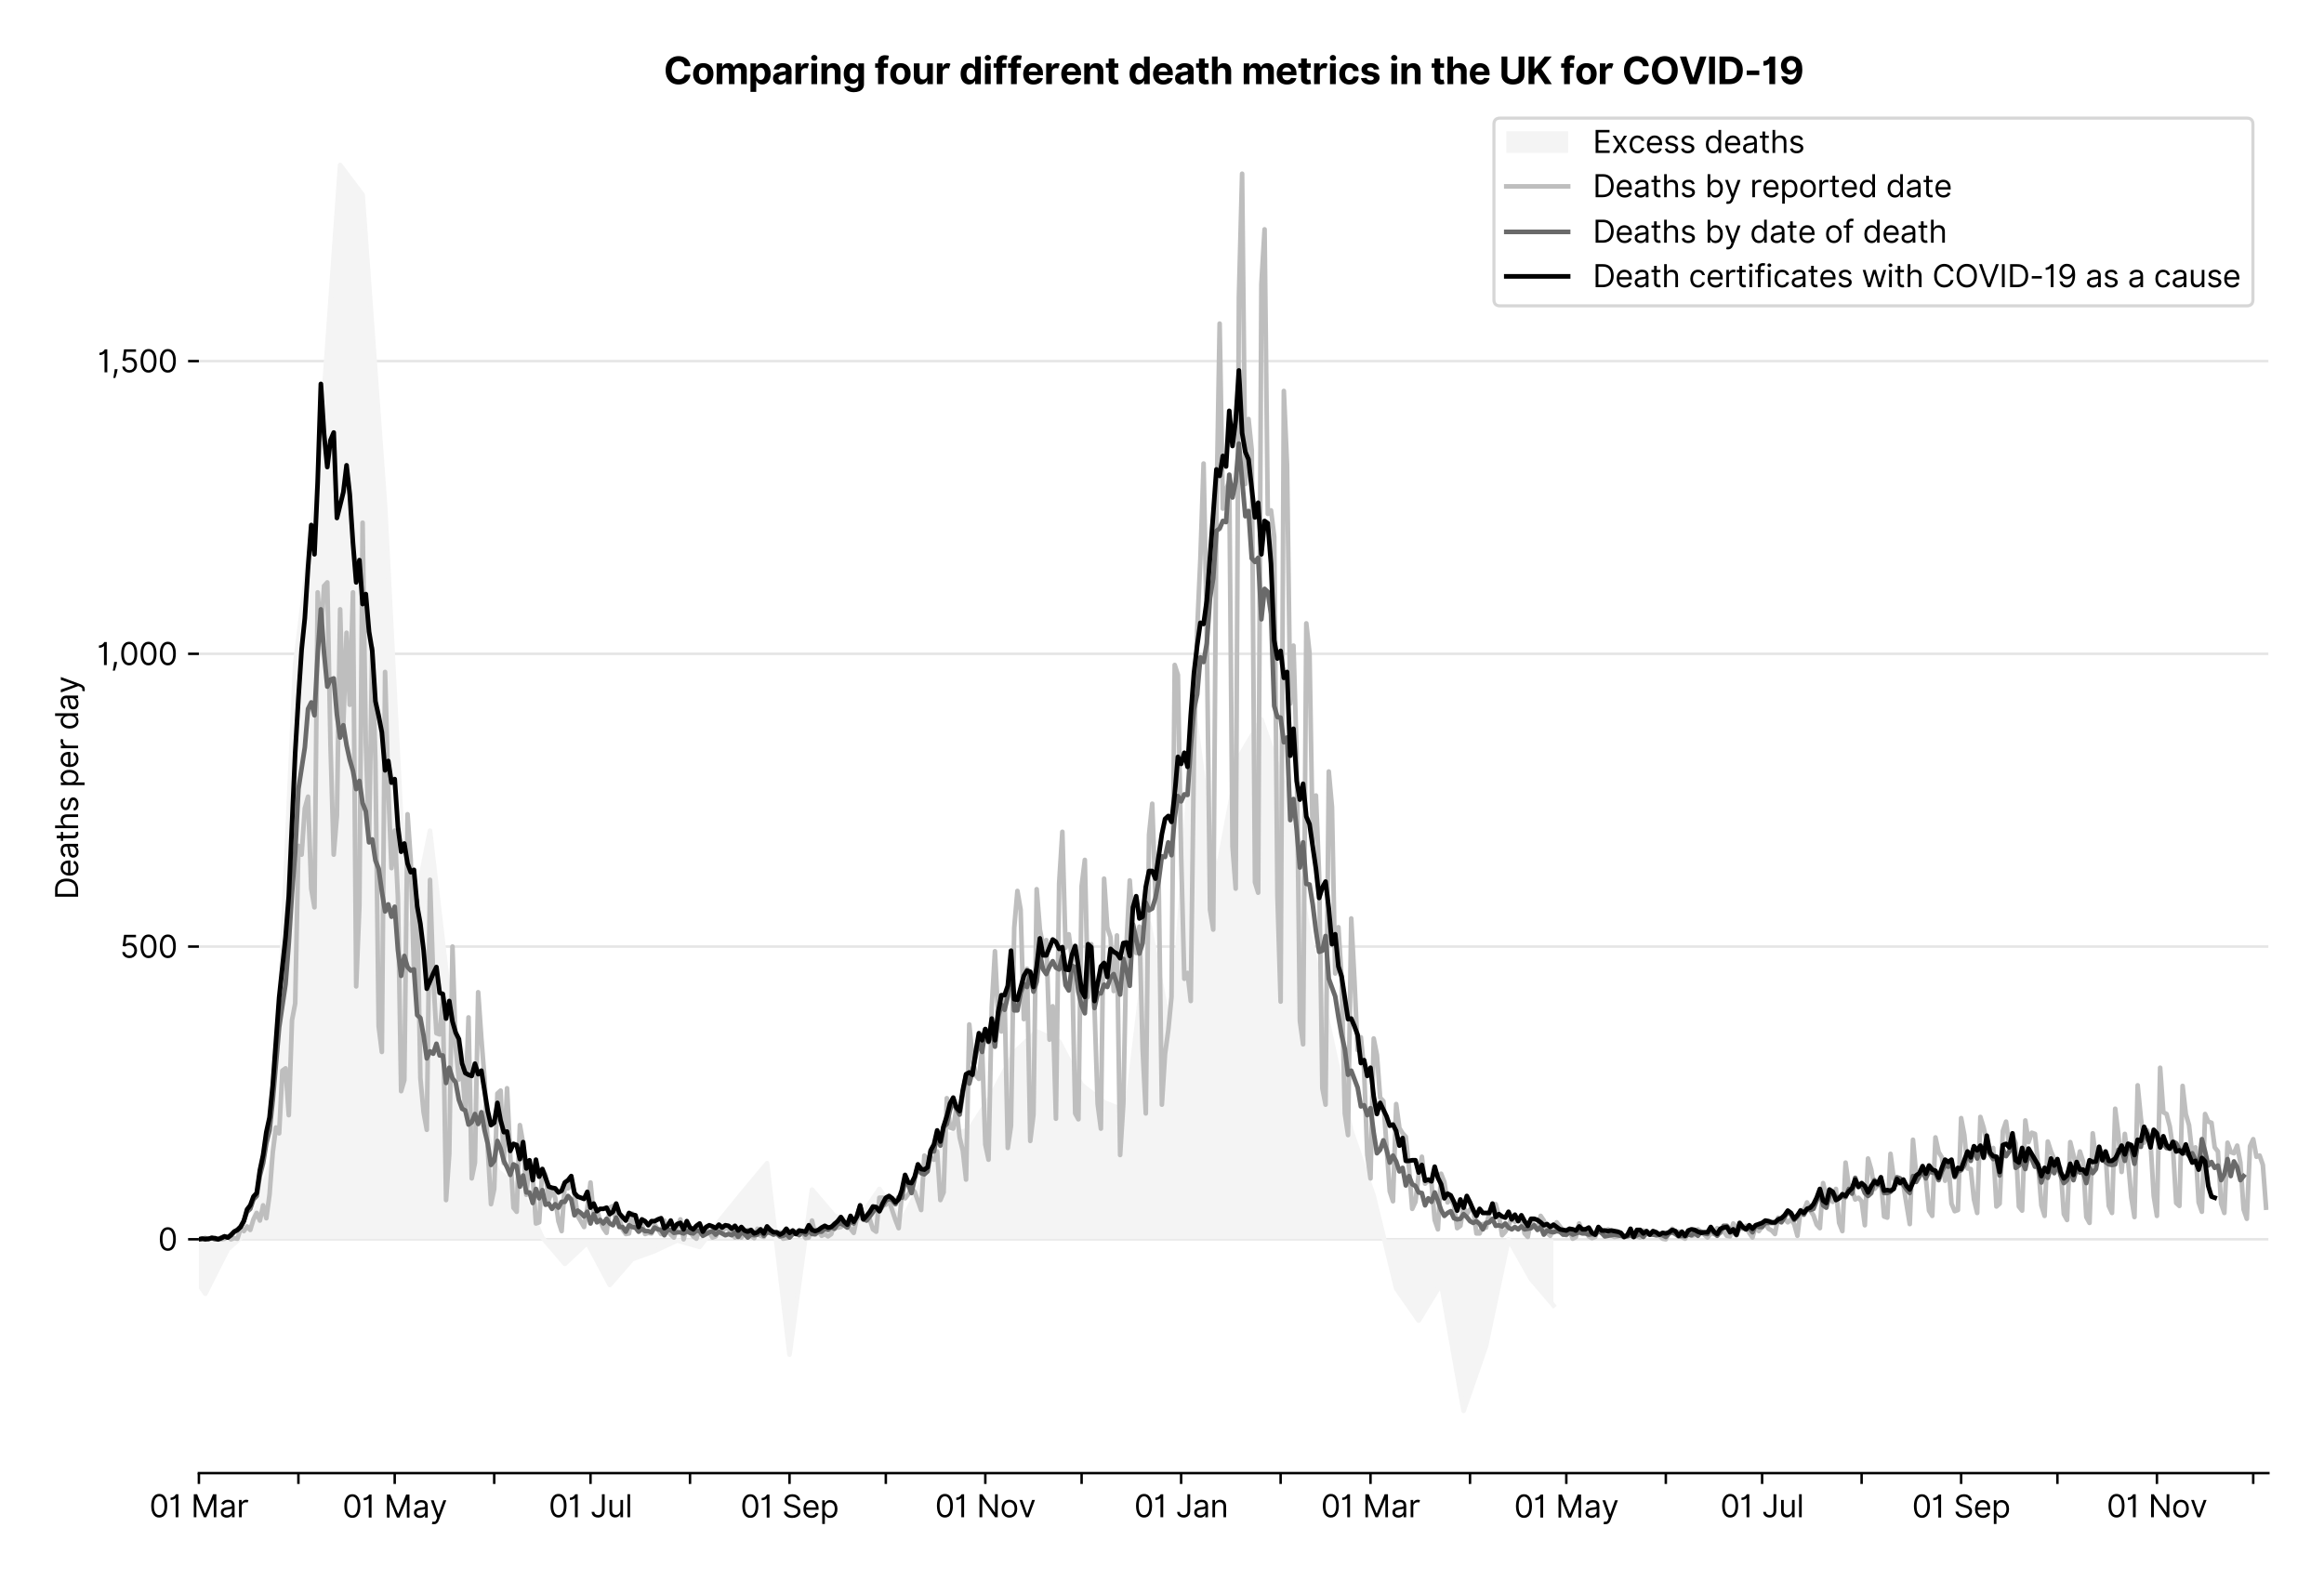 <?xml version="1.0" encoding="utf-8" standalone="no"?>
<!DOCTYPE svg PUBLIC "-//W3C//DTD SVG 1.1//EN"
  "http://www.w3.org/Graphics/SVG/1.1/DTD/svg11.dtd">
<svg xmlns:xlink="http://www.w3.org/1999/xlink" viewBox="0 0 751.956 511.234" xmlns="http://www.w3.org/2000/svg" version="1.1">
 <defs>
  <style type="text/css">*{stroke-linejoin: round; stroke-linecap: butt}</style>
 </defs>
 <g id="figure_1">
  <g id="patch_1">
   <path d="M 0 511.234 
L 751.956 511.234 
L 751.956 0 
L 0 0 
z
" style="fill: #ffffff"/>
  </g>
  <g id="axes_1">
   <g id="patch_2">
    <path d="M 64.356 476.745 
L 733.956 476.745 
L 733.956 33.225 
L 64.356 33.225 
z
" style="fill: #ffffff"/>
   </g>
   <g id="matplotlib.axis_1">
    <g id="xtick_1">
     <g id="line2d_1">
      <defs>
       <path id="m0f1c03f050" d="M 0 0 
L 0 3.5 
" style="stroke: #000000; stroke-width: 0.8"/>
      </defs>
      <g>
       <use xlink:href="#m0f1c03f050" x="64.356" y="476.745" style="stroke: #000000; stroke-width: 0.8"/>
      </g>
     </g>
     <g id="text_1">
      <!-- 01 Mar -->
      <g transform="translate(48.32 491.018)scale(0.1 -0.1)">
       <defs>
        <path id="Inter-Regular-30" d="M 2000 -64 
Q 1230 -64 806 561 
Q 382 1186 382 2327 
Q 382 3459 809 4088 
Q 1236 4718 2000 4718 
Q 2764 4718 3191 4088 
Q 3618 3459 3618 2327 
Q 3618 1186 3194 561 
Q 2771 -64 2000 -64 
z
M 2000 436 
Q 2509 436 2791 927 
Q 3073 1418 3073 2327 
Q 3073 3234 2789 3730 
Q 2505 4227 2000 4227 
Q 1496 4227 1211 3730 
Q 927 3234 927 2327 
Q 927 1418 1210 927 
Q 1493 436 2000 436 
z
" transform="scale(0.016)"/>
        <path id="Inter-Regular-31" d="M 1973 4655 
L 1973 0 
L 1409 0 
L 1409 3836 
L 1373 3836 
Q 1341 3773 1209 3692 
Q 1077 3611 868 3551 
Q 659 3491 391 3491 
L 391 3964 
Q 661 3964 859 4061 
Q 1057 4159 1190 4291 
Q 1323 4423 1392 4529 
Q 1461 4636 1473 4655 
L 1973 4655 
z
" transform="scale(0.016)"/>
        <path id="Inter-Regular-20" transform="scale(0.016)"/>
        <path id="Inter-Regular-4d" d="M 564 4655 
L 1236 4655 
L 2818 791 
L 2873 791 
L 4455 4655 
L 5127 4655 
L 5127 0 
L 4600 0 
L 4600 3536 
L 4555 3536 
L 3100 0 
L 2591 0 
L 1136 3536 
L 1091 3536 
L 1091 0 
L 564 0 
L 564 4655 
z
" transform="scale(0.016)"/>
        <path id="Inter-Regular-61" d="M 1518 -82 
Q 1186 -82 916 44 
Q 646 170 486 410 
Q 327 650 327 991 
Q 327 1291 445 1478 
Q 564 1666 761 1773 
Q 959 1880 1199 1933 
Q 1439 1986 1682 2018 
Q 2000 2059 2199 2080 
Q 2398 2102 2490 2154 
Q 2582 2207 2582 2336 
L 2582 2355 
Q 2582 2691 2399 2877 
Q 2216 3064 1846 3064 
Q 1461 3064 1243 2895 
Q 1025 2727 936 2536 
L 427 2718 
Q 564 3036 792 3214 
Q 1021 3393 1292 3464 
Q 1564 3536 1827 3536 
Q 1996 3536 2215 3496 
Q 2434 3457 2640 3334 
Q 2846 3211 2982 2963 
Q 3118 2716 3118 2300 
L 3118 0 
L 2582 0 
L 2582 473 
L 2555 473 
Q 2500 359 2373 229 
Q 2246 100 2034 9 
Q 1823 -82 1518 -82 
z
M 1600 400 
Q 1918 400 2137 525 
Q 2357 650 2469 847 
Q 2582 1045 2582 1264 
L 2582 1755 
Q 2548 1714 2433 1681 
Q 2318 1648 2169 1624 
Q 2021 1600 1881 1583 
Q 1741 1566 1655 1555 
Q 1446 1527 1265 1467 
Q 1084 1407 974 1287 
Q 864 1168 864 964 
Q 864 684 1072 542 
Q 1280 400 1600 400 
z
" transform="scale(0.016)"/>
        <path id="Inter-Regular-72" d="M 491 0 
L 491 3491 
L 1009 3491 
L 1009 2964 
L 1046 2964 
Q 1139 3223 1389 3384 
Q 1639 3545 1955 3545 
Q 2100 3545 2209 3511 
Q 2318 3477 2400 3418 
L 2218 2964 
Q 2161 2993 2085 3010 
Q 2009 3027 1909 3027 
Q 1527 3027 1277 2794 
Q 1027 2561 1027 2209 
L 1027 0 
L 491 0 
z
" transform="scale(0.016)"/>
       </defs>
       <use xlink:href="#Inter-Regular-30"/>
       <use xlink:href="#Inter-Regular-31" x="62.5"/>
       <use xlink:href="#Inter-Regular-20" x="106.676"/>
       <use xlink:href="#Inter-Regular-4d" x="134.801"/>
       <use xlink:href="#Inter-Regular-61" x="225.994"/>
       <use xlink:href="#Inter-Regular-72" x="282.386"/>
      </g>
     </g>
    </g>
    <g id="xtick_2">
     <g id="line2d_2">
      <g>
       <use xlink:href="#m0f1c03f050" x="96.553" y="476.745" style="stroke: #000000; stroke-width: 0.8"/>
      </g>
     </g>
    </g>
    <g id="xtick_3">
     <g id="line2d_3">
      <g>
       <use xlink:href="#m0f1c03f050" x="127.71" y="476.745" style="stroke: #000000; stroke-width: 0.8"/>
      </g>
     </g>
     <g id="text_2">
      <!-- 01 May -->
      <g transform="translate(110.807 491.117)scale(0.1 -0.1)">
       <defs>
        <path id="Inter-Regular-79" d="M 818 -1355 
Q 682 -1355 575 -1333 
Q 468 -1311 427 -1291 
L 564 -818 
Q 857 -893 1053 -814 
Q 1250 -736 1391 -345 
L 1509 -18 
L 218 3491 
L 800 3491 
L 1764 709 
L 1800 709 
L 2764 3491 
L 3346 3491 
L 1846 -564 
Q 1550 -1355 818 -1355 
z
" transform="scale(0.016)"/>
       </defs>
       <use xlink:href="#Inter-Regular-30"/>
       <use xlink:href="#Inter-Regular-31" x="62.5"/>
       <use xlink:href="#Inter-Regular-20" x="106.676"/>
       <use xlink:href="#Inter-Regular-4d" x="134.801"/>
       <use xlink:href="#Inter-Regular-61" x="225.994"/>
       <use xlink:href="#Inter-Regular-79" x="282.386"/>
      </g>
     </g>
    </g>
    <g id="xtick_4">
     <g id="line2d_4">
      <g>
       <use xlink:href="#m0f1c03f050" x="159.907" y="476.745" style="stroke: #000000; stroke-width: 0.8"/>
      </g>
     </g>
    </g>
    <g id="xtick_5">
     <g id="line2d_5">
      <g>
       <use xlink:href="#m0f1c03f050" x="191.065" y="476.745" style="stroke: #000000; stroke-width: 0.8"/>
      </g>
     </g>
     <g id="text_3">
      <!-- 01 Jul -->
      <g transform="translate(177.521 491.018)scale(0.1 -0.1)">
       <defs>
        <path id="Inter-Regular-4a" d="M 2346 4655 
L 2909 4655 
L 2909 1327 
Q 2909 657 2549 296 
Q 2189 -64 1582 -64 
Q 1200 -64 902 76 
Q 605 216 434 475 
Q 264 734 264 1091 
L 818 1091 
Q 818 795 1034 615 
Q 1250 436 1582 436 
Q 1948 436 2147 664 
Q 2346 893 2346 1327 
L 2346 4655 
z
" transform="scale(0.016)"/>
        <path id="Inter-Regular-75" d="M 2691 1427 
L 2691 3491 
L 3227 3491 
L 3227 0 
L 2691 0 
L 2691 591 
L 2655 591 
Q 2532 325 2273 140 
Q 2014 -45 1618 -45 
Q 1127 -45 809 280 
Q 491 605 491 1273 
L 491 3491 
L 1027 3491 
L 1027 1309 
Q 1027 927 1242 700 
Q 1457 473 1791 473 
Q 1991 473 2199 575 
Q 2407 677 2549 888 
Q 2691 1100 2691 1427 
z
" transform="scale(0.016)"/>
        <path id="Inter-Regular-6c" d="M 1027 4655 
L 1027 0 
L 491 0 
L 491 4655 
L 1027 4655 
z
" transform="scale(0.016)"/>
       </defs>
       <use xlink:href="#Inter-Regular-30"/>
       <use xlink:href="#Inter-Regular-31" x="62.5"/>
       <use xlink:href="#Inter-Regular-20" x="106.676"/>
       <use xlink:href="#Inter-Regular-4a" x="134.801"/>
       <use xlink:href="#Inter-Regular-75" x="189.063"/>
       <use xlink:href="#Inter-Regular-6c" x="247.159"/>
      </g>
     </g>
    </g>
    <g id="xtick_6">
     <g id="line2d_6">
      <g>
       <use xlink:href="#m0f1c03f050" x="223.261" y="476.745" style="stroke: #000000; stroke-width: 0.8"/>
      </g>
     </g>
    </g>
    <g id="xtick_7">
     <g id="line2d_7">
      <g>
       <use xlink:href="#m0f1c03f050" x="255.457" y="476.745" style="stroke: #000000; stroke-width: 0.8"/>
      </g>
     </g>
     <g id="text_4">
      <!-- 01 Sep -->
      <g transform="translate(239.57 491.117)scale(0.1 -0.1)">
       <defs>
        <path id="Inter-Regular-53" d="M 3109 3491 
Q 3068 3836 2777 4027 
Q 2486 4218 2064 4218 
Q 1600 4218 1318 3999 
Q 1036 3780 1036 3445 
Q 1036 3195 1189 3042 
Q 1343 2889 1553 2803 
Q 1764 2718 1936 2673 
L 2409 2545 
Q 2591 2498 2815 2414 
Q 3039 2330 3244 2185 
Q 3450 2041 3584 1816 
Q 3718 1591 3718 1264 
Q 3718 886 3521 581 
Q 3325 277 2949 97 
Q 2573 -82 2036 -82 
Q 1286 -82 845 272 
Q 405 627 364 1200 
L 946 1200 
Q 968 936 1124 764 
Q 1280 593 1519 510 
Q 1759 427 2036 427 
Q 2359 427 2616 533 
Q 2873 639 3023 828 
Q 3173 1018 3173 1273 
Q 3173 1505 3043 1650 
Q 2914 1795 2702 1886 
Q 2491 1977 2246 2045 
L 1673 2209 
Q 1127 2366 809 2657 
Q 491 2948 491 3418 
Q 491 3809 703 4101 
Q 916 4393 1276 4555 
Q 1636 4718 2082 4718 
Q 2532 4718 2882 4558 
Q 3232 4398 3437 4120 
Q 3643 3843 3655 3491 
L 3109 3491 
z
" transform="scale(0.016)"/>
        <path id="Inter-Regular-65" d="M 1955 -73 
Q 1450 -73 1085 151 
Q 721 375 524 778 
Q 327 1182 327 1718 
Q 327 2255 524 2665 
Q 721 3075 1074 3305 
Q 1427 3536 1900 3536 
Q 2173 3536 2439 3445 
Q 2705 3355 2923 3151 
Q 3141 2948 3270 2614 
Q 3400 2280 3400 1791 
L 3400 1564 
L 866 1564 
Q 884 1005 1183 707 
Q 1482 409 1955 409 
Q 2271 409 2498 545 
Q 2725 682 2827 955 
L 3346 809 
Q 3223 414 2854 170 
Q 2486 -73 1955 -73 
z
M 866 2027 
L 2855 2027 
Q 2855 2470 2595 2762 
Q 2336 3055 1900 3055 
Q 1593 3055 1368 2911 
Q 1143 2768 1013 2533 
Q 884 2298 866 2027 
z
" transform="scale(0.016)"/>
        <path id="Inter-Regular-70" d="M 491 -1309 
L 491 3491 
L 1009 3491 
L 1009 2936 
L 1073 2936 
Q 1132 3027 1237 3169 
Q 1343 3311 1542 3423 
Q 1741 3536 2082 3536 
Q 2523 3536 2859 3315 
Q 3196 3095 3384 2690 
Q 3573 2286 3573 1736 
Q 3573 1182 3384 776 
Q 3196 370 2861 148 
Q 2527 -73 2091 -73 
Q 1755 -73 1552 39 
Q 1350 152 1241 296 
Q 1132 441 1073 536 
L 1027 536 
L 1027 -1309 
L 491 -1309 
z
M 1018 1745 
Q 1018 1152 1276 780 
Q 1534 409 2018 409 
Q 2355 409 2581 587 
Q 2807 766 2921 1069 
Q 3036 1373 3036 1745 
Q 3036 2114 2923 2410 
Q 2811 2707 2585 2881 
Q 2359 3055 2018 3055 
Q 1527 3055 1272 2693 
Q 1018 2332 1018 1745 
z
" transform="scale(0.016)"/>
       </defs>
       <use xlink:href="#Inter-Regular-30"/>
       <use xlink:href="#Inter-Regular-31" x="62.5"/>
       <use xlink:href="#Inter-Regular-20" x="106.676"/>
       <use xlink:href="#Inter-Regular-53" x="134.801"/>
       <use xlink:href="#Inter-Regular-65" x="198.58"/>
       <use xlink:href="#Inter-Regular-70" x="256.818"/>
      </g>
     </g>
    </g>
    <g id="xtick_8">
     <g id="line2d_8">
      <g>
       <use xlink:href="#m0f1c03f050" x="286.615" y="476.745" style="stroke: #000000; stroke-width: 0.8"/>
      </g>
     </g>
    </g>
    <g id="xtick_9">
     <g id="line2d_9">
      <g>
       <use xlink:href="#m0f1c03f050" x="318.811" y="476.745" style="stroke: #000000; stroke-width: 0.8"/>
      </g>
     </g>
     <g id="text_5">
      <!-- 01 Nov -->
      <g transform="translate(302.54 491.018)scale(0.1 -0.1)">
       <defs>
        <path id="Inter-Regular-4e" d="M 4255 4655 
L 4255 0 
L 3709 0 
L 1173 3655 
L 1127 3655 
L 1127 0 
L 564 0 
L 564 4655 
L 1109 4655 
L 3655 991 
L 3700 991 
L 3700 4655 
L 4255 4655 
z
" transform="scale(0.016)"/>
        <path id="Inter-Regular-6f" d="M 1909 -73 
Q 1436 -73 1080 152 
Q 725 377 526 781 
Q 327 1186 327 1727 
Q 327 2273 526 2679 
Q 725 3086 1080 3311 
Q 1436 3536 1909 3536 
Q 2382 3536 2737 3311 
Q 3093 3086 3292 2679 
Q 3491 2273 3491 1727 
Q 3491 1186 3292 781 
Q 3093 377 2737 152 
Q 2382 -73 1909 -73 
z
M 1909 409 
Q 2268 409 2500 593 
Q 2732 777 2843 1077 
Q 2955 1377 2955 1727 
Q 2955 2077 2843 2379 
Q 2732 2682 2500 2868 
Q 2268 3055 1909 3055 
Q 1550 3055 1318 2868 
Q 1086 2682 975 2379 
Q 864 2077 864 1727 
Q 864 1377 975 1077 
Q 1086 777 1318 593 
Q 1550 409 1909 409 
z
" transform="scale(0.016)"/>
        <path id="Inter-Regular-76" d="M 3346 3491 
L 2055 0 
L 1509 0 
L 218 3491 
L 800 3491 
L 1764 709 
L 1800 709 
L 2764 3491 
L 3346 3491 
z
" transform="scale(0.016)"/>
       </defs>
       <use xlink:href="#Inter-Regular-30"/>
       <use xlink:href="#Inter-Regular-31" x="62.5"/>
       <use xlink:href="#Inter-Regular-20" x="106.676"/>
       <use xlink:href="#Inter-Regular-4e" x="134.801"/>
       <use xlink:href="#Inter-Regular-6f" x="210.085"/>
       <use xlink:href="#Inter-Regular-76" x="269.744"/>
      </g>
     </g>
    </g>
    <g id="xtick_10">
     <g id="line2d_10">
      <g>
       <use xlink:href="#m0f1c03f050" x="349.969" y="476.745" style="stroke: #000000; stroke-width: 0.8"/>
      </g>
     </g>
    </g>
    <g id="xtick_11">
     <g id="line2d_11">
      <g>
       <use xlink:href="#m0f1c03f050" x="382.166" y="476.745" style="stroke: #000000; stroke-width: 0.8"/>
      </g>
     </g>
     <g id="text_6">
      <!-- 01 Jan -->
      <g transform="translate(366.966 491.018)scale(0.1 -0.1)">
       <defs>
        <path id="Inter-Regular-6e" d="M 1027 2100 
L 1027 0 
L 491 0 
L 491 3491 
L 1009 3491 
L 1009 2945 
L 1055 2945 
Q 1177 3211 1427 3373 
Q 1677 3536 2073 3536 
Q 2602 3536 2928 3211 
Q 3255 2886 3255 2218 
L 3255 0 
L 2718 0 
L 2718 2182 
Q 2718 2593 2504 2824 
Q 2291 3055 1918 3055 
Q 1534 3055 1280 2806 
Q 1027 2557 1027 2100 
z
" transform="scale(0.016)"/>
       </defs>
       <use xlink:href="#Inter-Regular-30"/>
       <use xlink:href="#Inter-Regular-31" x="62.5"/>
       <use xlink:href="#Inter-Regular-20" x="106.676"/>
       <use xlink:href="#Inter-Regular-4a" x="134.801"/>
       <use xlink:href="#Inter-Regular-61" x="189.063"/>
       <use xlink:href="#Inter-Regular-6e" x="245.455"/>
      </g>
     </g>
    </g>
    <g id="xtick_12">
     <g id="line2d_12">
      <g>
       <use xlink:href="#m0f1c03f050" x="414.362" y="476.745" style="stroke: #000000; stroke-width: 0.8"/>
      </g>
     </g>
    </g>
    <g id="xtick_13">
     <g id="line2d_13">
      <g>
       <use xlink:href="#m0f1c03f050" x="443.443" y="476.745" style="stroke: #000000; stroke-width: 0.8"/>
      </g>
     </g>
     <g id="text_7">
      <!-- 01 Mar -->
      <g transform="translate(427.406 491.018)scale(0.1 -0.1)">
       <use xlink:href="#Inter-Regular-30"/>
       <use xlink:href="#Inter-Regular-31" x="62.5"/>
       <use xlink:href="#Inter-Regular-20" x="106.676"/>
       <use xlink:href="#Inter-Regular-4d" x="134.801"/>
       <use xlink:href="#Inter-Regular-61" x="225.994"/>
       <use xlink:href="#Inter-Regular-72" x="282.386"/>
      </g>
     </g>
    </g>
    <g id="xtick_14">
     <g id="line2d_14">
      <g>
       <use xlink:href="#m0f1c03f050" x="475.639" y="476.745" style="stroke: #000000; stroke-width: 0.8"/>
      </g>
     </g>
    </g>
    <g id="xtick_15">
     <g id="line2d_15">
      <g>
       <use xlink:href="#m0f1c03f050" x="506.797" y="476.745" style="stroke: #000000; stroke-width: 0.8"/>
      </g>
     </g>
     <g id="text_8">
      <!-- 01 May -->
      <g transform="translate(489.894 491.117)scale(0.1 -0.1)">
       <use xlink:href="#Inter-Regular-30"/>
       <use xlink:href="#Inter-Regular-31" x="62.5"/>
       <use xlink:href="#Inter-Regular-20" x="106.676"/>
       <use xlink:href="#Inter-Regular-4d" x="134.801"/>
       <use xlink:href="#Inter-Regular-61" x="225.994"/>
       <use xlink:href="#Inter-Regular-79" x="282.386"/>
      </g>
     </g>
    </g>
    <g id="xtick_16">
     <g id="line2d_16">
      <g>
       <use xlink:href="#m0f1c03f050" x="538.993" y="476.745" style="stroke: #000000; stroke-width: 0.8"/>
      </g>
     </g>
    </g>
    <g id="xtick_17">
     <g id="line2d_17">
      <g>
       <use xlink:href="#m0f1c03f050" x="570.151" y="476.745" style="stroke: #000000; stroke-width: 0.8"/>
      </g>
     </g>
     <g id="text_9">
      <!-- 01 Jul -->
      <g transform="translate(556.607 491.018)scale(0.1 -0.1)">
       <use xlink:href="#Inter-Regular-30"/>
       <use xlink:href="#Inter-Regular-31" x="62.5"/>
       <use xlink:href="#Inter-Regular-20" x="106.676"/>
       <use xlink:href="#Inter-Regular-4a" x="134.801"/>
       <use xlink:href="#Inter-Regular-75" x="189.063"/>
       <use xlink:href="#Inter-Regular-6c" x="247.159"/>
      </g>
     </g>
    </g>
    <g id="xtick_18">
     <g id="line2d_18">
      <g>
       <use xlink:href="#m0f1c03f050" x="602.347" y="476.745" style="stroke: #000000; stroke-width: 0.8"/>
      </g>
     </g>
    </g>
    <g id="xtick_19">
     <g id="line2d_19">
      <g>
       <use xlink:href="#m0f1c03f050" x="634.544" y="476.745" style="stroke: #000000; stroke-width: 0.8"/>
      </g>
     </g>
     <g id="text_10">
      <!-- 01 Sep -->
      <g transform="translate(618.656 491.117)scale(0.1 -0.1)">
       <use xlink:href="#Inter-Regular-30"/>
       <use xlink:href="#Inter-Regular-31" x="62.5"/>
       <use xlink:href="#Inter-Regular-20" x="106.676"/>
       <use xlink:href="#Inter-Regular-53" x="134.801"/>
       <use xlink:href="#Inter-Regular-65" x="198.58"/>
       <use xlink:href="#Inter-Regular-70" x="256.818"/>
      </g>
     </g>
    </g>
    <g id="xtick_20">
     <g id="line2d_20">
      <g>
       <use xlink:href="#m0f1c03f050" x="665.701" y="476.745" style="stroke: #000000; stroke-width: 0.8"/>
      </g>
     </g>
    </g>
    <g id="xtick_21">
     <g id="line2d_21">
      <g>
       <use xlink:href="#m0f1c03f050" x="697.898" y="476.745" style="stroke: #000000; stroke-width: 0.8"/>
      </g>
     </g>
     <g id="text_11">
      <!-- 01 Nov -->
      <g transform="translate(681.627 491.018)scale(0.1 -0.1)">
       <use xlink:href="#Inter-Regular-30"/>
       <use xlink:href="#Inter-Regular-31" x="62.5"/>
       <use xlink:href="#Inter-Regular-20" x="106.676"/>
       <use xlink:href="#Inter-Regular-4e" x="134.801"/>
       <use xlink:href="#Inter-Regular-6f" x="210.085"/>
       <use xlink:href="#Inter-Regular-76" x="269.744"/>
      </g>
     </g>
    </g>
    <g id="xtick_22">
     <g id="line2d_22">
      <g>
       <use xlink:href="#m0f1c03f050" x="729.056" y="476.745" style="stroke: #000000; stroke-width: 0.8"/>
      </g>
     </g>
    </g>
   </g>
   <g id="matplotlib.axis_2">
    <g id="ytick_1">
     <g id="line2d_23">
      <path d="M 64.356 401.069 
L 733.956 401.069 
" clip-path="url(#p3c0f3c4902)" style="fill: none; stroke: #e5e5e5; stroke-width: 0.8; stroke-linecap: square"/>
     </g>
     <g id="line2d_24">
      <defs>
       <path id="m1077c7b990" d="M 0 0 
L -3.5 0 
" style="stroke: #000000; stroke-width: 0.8"/>
      </defs>
      <g>
       <use xlink:href="#m1077c7b990" x="64.356" y="401.069" style="stroke: #000000; stroke-width: 0.8"/>
      </g>
     </g>
     <g id="text_12">
      <!-- 0 -->
      <g transform="translate(51.106 404.706)scale(0.1 -0.1)">
       <use xlink:href="#Inter-Regular-30"/>
      </g>
     </g>
    </g>
    <g id="ytick_2">
     <g id="line2d_25">
      <path d="M 64.356 306.332 
L 733.956 306.332 
" clip-path="url(#p3c0f3c4902)" style="fill: none; stroke: #e5e5e5; stroke-width: 0.8; stroke-linecap: square"/>
     </g>
     <g id="line2d_26">
      <g>
       <use xlink:href="#m1077c7b990" x="64.356" y="306.332" style="stroke: #000000; stroke-width: 0.8"/>
      </g>
     </g>
     <g id="text_13">
      <!-- 500 -->
      <g transform="translate(38.777 309.969)scale(0.1 -0.1)">
       <defs>
        <path id="Inter-Regular-35" d="M 1936 -64 
Q 1536 -64 1216 95 
Q 896 255 702 532 
Q 509 809 491 1164 
L 1036 1164 
Q 1068 848 1324 642 
Q 1580 436 1936 436 
Q 2223 436 2447 570 
Q 2671 705 2799 940 
Q 2927 1175 2927 1473 
Q 2927 1777 2794 2017 
Q 2661 2257 2429 2395 
Q 2198 2534 1900 2536 
Q 1686 2539 1461 2472 
Q 1236 2405 1091 2300 
L 564 2364 
L 846 4655 
L 3264 4655 
L 3264 4155 
L 1318 4155 
L 1155 2782 
L 1182 2782 
Q 1325 2895 1541 2970 
Q 1757 3045 1991 3045 
Q 2418 3045 2753 2842 
Q 3089 2639 3281 2286 
Q 3473 1934 3473 1482 
Q 3473 1036 3274 687 
Q 3075 339 2727 137 
Q 2380 -64 1936 -64 
z
" transform="scale(0.016)"/>
       </defs>
       <use xlink:href="#Inter-Regular-35"/>
       <use xlink:href="#Inter-Regular-30" x="60.795"/>
       <use xlink:href="#Inter-Regular-30" x="123.295"/>
      </g>
     </g>
    </g>
    <g id="ytick_3">
     <g id="line2d_27">
      <path d="M 64.356 211.596 
L 733.956 211.596 
" clip-path="url(#p3c0f3c4902)" style="fill: none; stroke: #e5e5e5; stroke-width: 0.8; stroke-linecap: square"/>
     </g>
     <g id="line2d_28">
      <g>
       <use xlink:href="#m1077c7b990" x="64.356" y="211.596" style="stroke: #000000; stroke-width: 0.8"/>
      </g>
     </g>
     <g id="text_14">
      <!-- 1,000 -->
      <g transform="translate(31.391 215.232)scale(0.1 -0.1)">
       <defs>
        <path id="Inter-Regular-2c" d="M 1291 636 
L 1255 391 
Q 1216 132 1137 -163 
Q 1059 -459 975 -720 
Q 891 -982 836 -1136 
L 427 -1136 
Q 457 -991 504 -752 
Q 552 -514 601 -219 
Q 650 75 682 382 
L 709 636 
L 1291 636 
z
" transform="scale(0.016)"/>
       </defs>
       <use xlink:href="#Inter-Regular-31"/>
       <use xlink:href="#Inter-Regular-2c" x="44.176"/>
       <use xlink:href="#Inter-Regular-30" x="72.159"/>
       <use xlink:href="#Inter-Regular-30" x="134.659"/>
       <use xlink:href="#Inter-Regular-30" x="197.159"/>
      </g>
     </g>
    </g>
    <g id="ytick_4">
     <g id="line2d_29">
      <path d="M 64.356 116.859 
L 733.956 116.859 
" clip-path="url(#p3c0f3c4902)" style="fill: none; stroke: #e5e5e5; stroke-width: 0.8; stroke-linecap: square"/>
     </g>
     <g id="line2d_30">
      <g>
       <use xlink:href="#m1077c7b990" x="64.356" y="116.859" style="stroke: #000000; stroke-width: 0.8"/>
      </g>
     </g>
     <g id="text_15">
      <!-- 1,500 -->
      <g transform="translate(31.561 120.495)scale(0.1 -0.1)">
       <use xlink:href="#Inter-Regular-31"/>
       <use xlink:href="#Inter-Regular-2c" x="44.176"/>
       <use xlink:href="#Inter-Regular-35" x="72.159"/>
       <use xlink:href="#Inter-Regular-30" x="132.955"/>
       <use xlink:href="#Inter-Regular-30" x="195.455"/>
      </g>
     </g>
    </g>
    <g id="text_16">
     <!-- Deaths per day -->
     <g transform="translate(25.273 291.094)rotate(-90)scale(0.1 -0.1)">
      <defs>
       <path id="Inter-Regular-44" d="M 2000 0 
L 564 0 
L 564 4655 
L 2064 4655 
Q 2741 4655 3223 4376 
Q 3705 4098 3961 3578 
Q 4218 3059 4218 2336 
Q 4218 1609 3959 1085 
Q 3700 561 3204 280 
Q 2709 0 2000 0 
z
M 1127 500 
L 1964 500 
Q 2830 500 3251 992 
Q 3673 1484 3673 2336 
Q 3673 3182 3259 3668 
Q 2846 4155 2027 4155 
L 1127 4155 
L 1127 500 
z
" transform="scale(0.016)"/>
       <path id="Inter-Regular-74" d="M 2009 3491 
L 2009 3036 
L 1264 3036 
L 1264 1000 
Q 1264 773 1331 660 
Q 1398 548 1503 510 
Q 1609 473 1727 473 
Q 1816 473 1873 483 
Q 1930 493 1964 500 
L 2073 18 
Q 2018 -2 1920 -23 
Q 1823 -45 1673 -45 
Q 1446 -45 1228 52 
Q 1011 150 869 350 
Q 727 550 727 855 
L 727 3036 
L 200 3036 
L 200 3491 
L 727 3491 
L 727 4327 
L 1264 4327 
L 1264 3491 
L 2009 3491 
z
" transform="scale(0.016)"/>
       <path id="Inter-Regular-68" d="M 1027 2100 
L 1027 0 
L 491 0 
L 491 4655 
L 1027 4655 
L 1027 2945 
L 1073 2945 
Q 1196 3216 1442 3376 
Q 1689 3536 2100 3536 
Q 2636 3536 2963 3213 
Q 3291 2891 3291 2218 
L 3291 0 
L 2755 0 
L 2755 2182 
Q 2755 2598 2540 2826 
Q 2325 3055 1946 3055 
Q 1548 3055 1287 2806 
Q 1027 2557 1027 2100 
z
" transform="scale(0.016)"/>
       <path id="Inter-Regular-73" d="M 2964 2709 
L 2482 2573 
Q 2411 2755 2245 2914 
Q 2080 3073 1727 3073 
Q 1407 3073 1194 2926 
Q 982 2780 982 2555 
Q 982 2355 1127 2239 
Q 1273 2123 1582 2045 
L 2100 1918 
Q 3027 1691 3027 973 
Q 3027 673 2855 436 
Q 2684 200 2377 63 
Q 2071 -73 1664 -73 
Q 1130 -73 780 159 
Q 430 391 336 836 
L 846 964 
Q 989 400 1655 400 
Q 2030 400 2251 560 
Q 2473 720 2473 945 
Q 2473 1316 1955 1436 
L 1373 1573 
Q 893 1686 669 1926 
Q 446 2166 446 2527 
Q 446 2823 613 3050 
Q 780 3277 1069 3406 
Q 1359 3536 1727 3536 
Q 2246 3536 2542 3309 
Q 2839 3082 2964 2709 
z
" transform="scale(0.016)"/>
       <path id="Inter-Regular-64" d="M 1809 -73 
Q 1373 -73 1039 148 
Q 705 370 516 776 
Q 327 1182 327 1736 
Q 327 2286 516 2690 
Q 705 3095 1041 3315 
Q 1377 3536 1818 3536 
Q 2159 3536 2358 3423 
Q 2557 3311 2662 3169 
Q 2768 3027 2827 2936 
L 2873 2936 
L 2873 4655 
L 3409 4655 
L 3409 0 
L 2891 0 
L 2891 536 
L 2827 536 
Q 2768 441 2659 296 
Q 2550 152 2348 39 
Q 2146 -73 1809 -73 
z
M 1882 409 
Q 2366 409 2624 780 
Q 2882 1152 2882 1745 
Q 2882 2332 2627 2693 
Q 2373 3055 1882 3055 
Q 1541 3055 1315 2881 
Q 1089 2707 976 2410 
Q 864 2114 864 1745 
Q 864 1373 978 1069 
Q 1093 766 1319 587 
Q 1546 409 1882 409 
z
" transform="scale(0.016)"/>
      </defs>
      <use xlink:href="#Inter-Regular-44"/>
      <use xlink:href="#Inter-Regular-65" x="71.875"/>
      <use xlink:href="#Inter-Regular-61" x="130.114"/>
      <use xlink:href="#Inter-Regular-74" x="186.506"/>
      <use xlink:href="#Inter-Regular-68" x="222.869"/>
      <use xlink:href="#Inter-Regular-73" x="281.96"/>
      <use xlink:href="#Inter-Regular-20" x="334.233"/>
      <use xlink:href="#Inter-Regular-70" x="362.358"/>
      <use xlink:href="#Inter-Regular-65" x="423.296"/>
      <use xlink:href="#Inter-Regular-72" x="481.534"/>
      <use xlink:href="#Inter-Regular-20" x="519.886"/>
      <use xlink:href="#Inter-Regular-64" x="548.011"/>
      <use xlink:href="#Inter-Regular-61" x="610.085"/>
      <use xlink:href="#Inter-Regular-79" x="666.477"/>
     </g>
    </g>
   </g>
   <g id="PolyCollection_1">
    <path d="M 1.002 401.069 
L 1.002 401.069 
L 8.272 401.069 
L 15.542 401.069 
L 22.813 401.069 
L 30.083 401.069 
L 37.353 401.069 
L 44.623 401.069 
L 51.893 401.069 
L 59.163 401.069 
L 66.433 401.069 
L 73.704 401.069 
L 80.974 401.069 
L 88.244 401.069 
L 95.514 401.069 
L 102.784 401.069 
L 110.054 401.069 
L 117.324 401.069 
L 124.595 401.069 
L 131.865 401.069 
L 139.135 401.069 
L 146.405 401.069 
L 153.675 401.069 
L 160.945 401.069 
L 168.216 401.069 
L 175.486 401.069 
L 182.756 401.069 
L 190.026 401.069 
L 197.296 401.069 
L 204.566 401.069 
L 211.836 401.069 
L 219.107 401.069 
L 226.377 401.069 
L 233.647 401.069 
L 240.917 401.069 
L 248.187 401.069 
L 255.457 401.069 
L 262.727 401.069 
L 269.998 401.069 
L 277.268 401.069 
L 284.538 401.069 
L 291.808 401.069 
L 299.078 401.069 
L 306.348 401.069 
L 313.618 401.069 
L 320.889 401.069 
L 328.159 401.069 
L 335.429 401.069 
L 342.699 401.069 
L 349.969 401.069 
L 357.239 401.069 
L 364.51 401.069 
L 371.78 401.069 
L 379.05 401.069 
L 386.32 401.069 
L 393.59 401.069 
L 400.86 401.069 
L 408.13 401.069 
L 415.401 401.069 
L 422.671 401.069 
L 429.941 401.069 
L 437.211 401.069 
L 444.481 401.069 
L 451.751 401.069 
L 459.021 401.069 
L 466.292 401.069 
L 473.562 401.069 
L 480.832 401.069 
L 488.102 401.069 
L 495.372 401.069 
L 502.642 401.069 
L 502.642 401.069 
L 502.642 422.48 
L 495.372 413.953 
L 488.102 401.069 
L 480.832 435.553 
L 473.562 456.585 
L 466.292 415.469 
L 459.021 427.406 
L 451.751 416.985 
L 444.481 387.048 
L 437.211 365.827 
L 429.941 332.101 
L 422.671 297.238 
L 415.401 253.469 
L 408.13 232.817 
L 400.86 245.132 
L 393.59 283.785 
L 386.32 229.785 
L 379.05 335.511 
L 371.78 298.753 
L 364.51 359.574 
L 357.239 356.732 
L 349.969 351.048 
L 342.699 337.027 
L 335.429 333.806 
L 328.159 340.627 
L 320.889 354.269 
L 313.618 365.638 
L 306.348 367.343 
L 299.078 380.985 
L 291.808 395.196 
L 284.538 384.774 
L 277.268 395.385 
L 269.998 393.49 
L 262.727 384.964 
L 255.457 438.396 
L 248.187 376.438 
L 240.917 385.153 
L 233.647 394.059 
L 226.377 403.532 
L 219.107 401.448 
L 211.836 404.859 
L 204.566 407.511 
L 197.296 415.848 
L 190.026 402.206 
L 182.756 409.027 
L 175.486 400.501 
L 168.216 384.585 
L 160.945 378.901 
L 153.675 351.048 
L 146.405 331.532 
L 139.135 268.817 
L 131.865 305.006 
L 124.595 163.659 
L 117.324 63.048 
L 110.054 53.385 
L 102.784 155.701 
L 95.514 214.817 
L 88.244 374.353 
L 80.974 397.848 
L 73.704 404.29 
L 66.433 418.69 
L 59.163 408.269 
L 51.893 419.827 
L 44.623 418.311 
L 37.353 422.29 
L 30.083 417.174 
L 22.813 424.185 
L 15.542 407.322 
L 8.272 392.543 
L 1.002 399.743 
z
" clip-path="url(#p3c0f3c4902)" style="fill: #f4f4f4"/>
   </g>
   <g id="line2d_31">
    <path d="M 1.002 399.743 
L 8.272 392.543 
L 15.542 407.322 
L 22.813 424.185 
L 30.083 417.174 
L 37.353 422.29 
L 44.623 418.311 
L 51.893 419.827 
L 59.163 408.269 
L 66.433 418.69 
L 73.704 404.29 
L 80.974 397.848 
L 88.244 374.353 
L 95.514 214.817 
L 102.784 155.701 
L 110.054 53.385 
L 117.324 63.048 
L 124.595 163.659 
L 131.865 305.006 
L 139.135 268.817 
L 146.405 331.532 
L 153.675 351.048 
L 160.945 378.901 
L 168.216 384.585 
L 175.486 400.501 
L 182.756 409.027 
L 190.026 402.206 
L 197.296 415.848 
L 204.566 407.511 
L 211.836 404.859 
L 219.107 401.448 
L 226.377 403.532 
L 233.647 394.059 
L 240.917 385.153 
L 248.187 376.438 
L 255.457 438.396 
L 262.727 384.964 
L 269.998 393.49 
L 277.268 395.385 
L 284.538 384.774 
L 291.808 395.196 
L 299.078 380.985 
L 306.348 367.343 
L 313.618 365.638 
L 320.889 354.269 
L 328.159 340.627 
L 335.429 333.806 
L 342.699 337.027 
L 349.969 351.048 
L 357.239 356.732 
L 364.51 359.574 
L 371.78 298.753 
L 379.05 335.511 
L 386.32 229.785 
L 393.59 283.785 
L 400.86 245.132 
L 408.13 232.817 
L 415.401 253.469 
L 422.671 297.238 
L 429.941 332.101 
L 437.211 365.827 
L 444.481 387.048 
L 451.751 416.985 
L 459.021 427.406 
L 466.292 415.469 
L 473.562 456.585 
L 480.832 435.553 
L 488.102 401.069 
L 495.372 413.953 
L 502.642 422.48 
" clip-path="url(#p3c0f3c4902)" style="fill: none; stroke: #f4f4f4; stroke-width: 1.5; stroke-linecap: square"/>
   </g>
   <g id="line2d_32">
    <path d="M 69.549 400.88 
L 70.588 400.88 
L 71.626 401.069 
L 72.665 400.88 
L 73.704 400.311 
L 74.742 401.069 
L 75.781 400.69 
L 76.819 400.88 
L 77.858 397.659 
L 78.897 398.417 
L 79.935 396.901 
L 80.974 398.038 
L 82.012 394.627 
L 83.051 392.543 
L 84.09 395.006 
L 85.128 390.08 
L 86.167 394.248 
L 87.205 386.669 
L 88.244 373.027 
L 89.282 364.88 
L 90.321 366.774 
L 91.36 346.501 
L 92.398 345.743 
L 93.437 360.901 
L 94.475 330.206 
L 95.514 324.711 
L 96.553 273.743 
L 97.591 276.585 
L 98.63 261.617 
L 99.668 257.827 
L 100.707 287.574 
L 101.746 293.638 
L 102.784 191.701 
L 103.823 205.911 
L 104.861 189.617 
L 105.9 188.48 
L 106.939 241.343 
L 107.977 276.585 
L 109.016 263.89 
L 110.054 197.196 
L 111.093 234.332 
L 112.132 204.774 
L 113.17 228.08 
L 114.209 191.701 
L 115.247 319.217 
L 116.286 293.069 
L 117.324 169.153 
L 118.363 240.585 
L 119.402 271.848 
L 120.44 209.701 
L 121.479 246.648 
L 122.517 332.101 
L 123.556 340.438 
L 124.595 217.469 
L 125.633 255.364 
L 126.672 280.943 
L 127.71 268.817 
L 128.749 290.417 
L 129.788 353.132 
L 130.826 349.532 
L 131.865 263.511 
L 132.903 278.48 
L 133.942 314.29 
L 134.981 291.364 
L 136.019 348.964 
L 137.058 359.953 
L 138.096 365.638 
L 139.135 284.732 
L 140.174 316.374 
L 141.212 334.374 
L 142.251 334.753 
L 143.289 323.196 
L 144.328 388.374 
L 145.366 373.406 
L 146.405 306.332 
L 147.444 338.922 
L 148.482 349.343 
L 149.521 345.932 
L 150.559 359.385 
L 151.598 329.259 
L 152.637 381.364 
L 153.675 376.248 
L 154.714 321.111 
L 155.752 336.08 
L 156.791 349.153 
L 157.83 371.89 
L 158.868 389.701 
L 159.907 384.774 
L 160.945 353.89 
L 161.984 352.943 
L 163.023 376.438 
L 164.061 352.185 
L 165.1 373.974 
L 166.138 390.838 
L 167.177 392.164 
L 168.216 364.122 
L 169.254 369.996 
L 170.293 386.669 
L 171.331 376.248 
L 172.37 380.796 
L 173.408 395.953 
L 174.447 395.574 
L 175.486 378.332 
L 176.524 380.227 
L 177.563 388.374 
L 178.601 385.153 
L 179.64 387.617 
L 180.679 395.196 
L 181.717 398.417 
L 182.756 383.259 
L 183.794 384.585 
L 184.833 382.311 
L 185.872 386.101 
L 186.91 393.49 
L 188.987 397.09 
L 190.026 391.027 
L 191.065 382.69 
L 192.103 393.301 
L 193.142 391.596 
L 194.18 395.006 
L 195.219 397.469 
L 196.258 398.985 
L 197.296 390.838 
L 198.335 390.269 
L 199.373 395.196 
L 200.412 394.627 
L 201.45 397.848 
L 202.489 399.364 
L 203.528 399.174 
L 204.566 392.732 
L 205.605 396.143 
L 206.643 396.522 
L 207.682 396.143 
L 208.721 399.364 
L 209.759 398.985 
L 210.798 399.174 
L 211.836 396.332 
L 213.914 399.364 
L 214.952 395.006 
L 215.991 398.227 
L 217.029 399.553 
L 218.068 400.501 
L 219.107 397.09 
L 220.145 394.627 
L 221.184 401.069 
L 222.222 397.28 
L 223.261 398.606 
L 224.3 400.122 
L 225.338 400.88 
L 226.377 397.659 
L 227.415 398.417 
L 228.454 397.659 
L 229.492 398.796 
L 230.531 400.501 
L 231.57 400.122 
L 232.608 397.659 
L 233.647 398.606 
L 234.685 397.28 
L 235.724 397.659 
L 236.763 398.985 
L 237.801 400.501 
L 238.84 400.122 
L 239.878 400.501 
L 240.917 398.796 
L 241.956 398.038 
L 242.994 399.932 
L 244.033 400.69 
L 245.071 397.659 
L 246.11 399.932 
L 247.149 400.311 
L 248.187 398.038 
L 249.226 398.038 
L 250.264 398.796 
L 251.303 399.364 
L 252.342 398.796 
L 253.38 400.88 
L 255.457 400.501 
L 256.496 399.174 
L 257.534 398.606 
L 258.573 399.174 
L 259.612 398.796 
L 260.65 400.69 
L 261.689 400.501 
L 262.727 395.006 
L 263.766 399.553 
L 264.805 398.417 
L 265.843 399.932 
L 266.882 399.364 
L 267.92 400.122 
L 268.959 399.364 
L 269.998 395.953 
L 271.036 397.28 
L 272.075 397.09 
L 273.113 395.953 
L 274.152 395.953 
L 275.191 397.659 
L 276.229 398.985 
L 277.268 394.059 
L 278.306 394.059 
L 279.345 393.49 
L 280.384 394.438 
L 281.422 394.627 
L 282.461 397.848 
L 283.499 398.606 
L 284.538 387.617 
L 285.576 387.617 
L 286.615 389.89 
L 287.654 388.564 
L 289.731 394.817 
L 290.769 397.469 
L 291.808 386.669 
L 292.847 387.806 
L 293.885 386.48 
L 294.924 384.585 
L 295.962 385.722 
L 298.04 391.596 
L 299.078 373.974 
L 300.117 375.111 
L 301.155 374.922 
L 302.194 375.301 
L 303.233 372.648 
L 304.271 388.374 
L 305.31 385.911 
L 306.348 355.406 
L 307.387 364.88 
L 308.426 365.259 
L 309.464 358.627 
L 310.503 368.101 
L 311.541 372.459 
L 312.58 381.743 
L 313.618 331.532 
L 314.657 342.332 
L 315.696 348.017 
L 316.734 349.153 
L 317.773 339.301 
L 318.811 370.374 
L 319.85 375.301 
L 320.889 325.848 
L 321.927 307.848 
L 322.966 329.448 
L 324.004 333.806 
L 325.043 322.817 
L 326.082 371.511 
L 327.12 364.311 
L 328.159 300.269 
L 329.197 288.332 
L 330.236 294.396 
L 331.275 329.827 
L 332.313 313.532 
L 333.352 369.238 
L 334.39 360.711 
L 335.429 287.764 
L 336.468 300.838 
L 337.506 306.143 
L 338.545 304.248 
L 339.583 336.459 
L 340.622 325.659 
L 341.66 362.038 
L 342.699 285.869 
L 343.738 269.196 
L 344.776 306.711 
L 345.815 302.353 
L 346.853 310.311 
L 347.892 360.332 
L 348.931 362.227 
L 349.969 286.817 
L 351.008 278.29 
L 352.046 322.627 
L 353.085 305.574 
L 354.124 325.848 
L 355.162 357.301 
L 356.201 365.259 
L 357.239 284.353 
L 358.278 300.08 
L 359.317 303.301 
L 360.355 320.732 
L 361.394 302.732 
L 362.432 373.785 
L 363.471 357.111 
L 364.51 305.196 
L 365.548 284.922 
L 366.587 300.269 
L 367.625 308.417 
L 368.664 299.89 
L 369.702 339.301 
L 370.741 360.332 
L 371.78 270.143 
L 372.818 260.101 
L 373.857 290.227 
L 374.895 284.922 
L 375.934 357.49 
L 376.973 341.006 
L 378.011 333.427 
L 379.05 322.627 
L 380.088 215.196 
L 381.127 218.417 
L 382.166 276.774 
L 383.204 316.753 
L 384.243 314.859 
L 385.281 323.953 
L 386.32 243.806 
L 387.359 203.827 
L 388.397 180.901 
L 389.436 150.017 
L 390.474 204.964 
L 391.513 294.396 
L 392.552 300.838 
L 393.59 165.553 
L 394.629 104.732 
L 395.667 164.606 
L 396.706 158.543 
L 397.744 155.701 
L 398.783 273.932 
L 399.822 287.574 
L 400.86 96.017 
L 401.899 56.227 
L 402.937 156.648 
L 403.976 135.617 
L 405.015 145.659 
L 406.053 285.49 
L 407.092 288.901 
L 408.13 92.038 
L 409.169 74.227 
L 410.208 166.311 
L 411.246 165.174 
L 412.285 173.701 
L 413.323 289.848 
L 414.362 324.143 
L 415.401 126.522 
L 416.439 150.585 
L 417.478 227.701 
L 418.516 208.943 
L 419.555 244.185 
L 420.594 330.396 
L 421.632 337.974 
L 422.671 201.743 
L 423.709 211.406 
L 424.748 272.606 
L 425.786 257.448 
L 426.825 283.406 
L 427.864 352.185 
L 428.902 357.49 
L 429.941 249.68 
L 430.979 261.238 
L 432.018 315.048 
L 433.057 300.08 
L 434.095 316.753 
L 435.134 360.332 
L 436.172 367.343 
L 437.211 297.238 
L 438.25 317.322 
L 439.288 339.869 
L 440.327 335.701 
L 441.365 346.122 
L 442.404 373.785 
L 443.443 381.364 
L 444.481 336.08 
L 445.52 341.385 
L 446.558 355.217 
L 447.597 356.353 
L 449.674 385.532 
L 450.713 388.753 
L 451.751 357.301 
L 452.79 365.069 
L 453.829 366.774 
L 454.867 367.911 
L 455.906 378.143 
L 456.944 391.217 
L 457.983 388.943 
L 459.021 380.227 
L 460.06 374.353 
L 461.099 383.069 
L 462.137 381.932 
L 463.176 382.88 
L 464.214 394.817 
L 465.253 397.848 
L 466.292 379.848 
L 467.33 382.501 
L 468.369 389.132 
L 469.407 387.806 
L 470.446 390.08 
L 471.485 397.469 
L 472.523 396.711 
L 473.562 390.459 
L 474.6 392.922 
L 475.639 391.406 
L 476.678 391.217 
L 477.716 399.174 
L 478.755 399.174 
L 479.793 396.143 
L 480.832 397.28 
L 481.871 392.543 
L 483.948 389.701 
L 484.986 393.49 
L 486.025 399.743 
L 487.063 398.606 
L 488.102 396.711 
L 489.141 393.869 
L 490.179 395.385 
L 491.218 394.627 
L 492.256 394.438 
L 493.295 399.174 
L 494.334 400.311 
L 495.372 394.817 
L 496.411 396.901 
L 497.449 397.659 
L 498.488 393.49 
L 499.527 395.006 
L 500.565 398.985 
L 501.604 399.932 
L 503.681 395.574 
L 505.758 398.227 
L 506.797 399.743 
L 507.835 398.417 
L 508.874 400.88 
L 509.913 400.311 
L 510.951 395.953 
L 511.99 398.606 
L 513.028 398.227 
L 514.067 400.122 
L 515.105 400.69 
L 516.144 400.311 
L 517.183 397.28 
L 518.221 398.985 
L 519.26 398.985 
L 520.298 397.848 
L 521.337 399.743 
L 522.376 400.311 
L 523.414 400.122 
L 524.453 399.743 
L 525.491 400.501 
L 526.53 399.743 
L 527.569 399.364 
L 528.607 399.932 
L 529.646 400.122 
L 530.684 400.501 
L 531.723 398.227 
L 532.762 399.364 
L 533.8 399.174 
L 534.839 399.174 
L 535.877 399.743 
L 536.916 399.932 
L 537.955 400.88 
L 538.993 401.069 
L 540.032 398.796 
L 541.07 397.659 
L 542.109 398.985 
L 543.147 398.606 
L 544.186 400.311 
L 545.225 400.88 
L 546.263 398.606 
L 547.302 399.932 
L 548.34 399.743 
L 549.379 397.848 
L 550.418 398.796 
L 551.456 399.553 
L 552.495 400.501 
L 553.533 399.174 
L 554.572 399.364 
L 555.611 397.469 
L 556.649 398.985 
L 557.688 398.417 
L 558.726 399.932 
L 559.765 400.122 
L 560.804 395.953 
L 561.842 397.469 
L 562.881 397.09 
L 563.919 397.659 
L 564.958 396.711 
L 565.997 398.985 
L 567.035 400.501 
L 568.074 396.711 
L 569.112 398.417 
L 570.151 396.901 
L 571.189 395.953 
L 572.228 397.659 
L 573.267 398.227 
L 574.305 399.364 
L 575.344 394.059 
L 576.382 394.817 
L 577.421 394.438 
L 578.46 395.574 
L 579.498 394.627 
L 580.537 396.143 
L 581.575 399.932 
L 582.614 391.596 
L 583.653 391.785 
L 584.691 389.132 
L 585.73 391.785 
L 586.768 393.301 
L 587.807 396.332 
L 588.846 397.469 
L 589.884 382.88 
L 590.923 387.238 
L 591.961 385.153 
L 593 388.943 
L 594.039 384.774 
L 595.077 395.764 
L 596.116 398.417 
L 597.154 376.248 
L 598.193 383.827 
L 599.231 384.964 
L 600.27 388.185 
L 601.309 387.617 
L 602.347 388.753 
L 603.386 396.522 
L 604.424 374.922 
L 605.463 378.522 
L 606.502 384.774 
L 607.54 383.638 
L 608.579 381.553 
L 609.617 393.68 
L 610.656 394.059 
L 611.695 373.406 
L 612.733 381.364 
L 613.772 383.259 
L 614.81 382.122 
L 615.849 383.448 
L 617.926 396.143 
L 618.965 368.859 
L 620.003 380.038 
L 621.042 379.659 
L 622.081 379.469 
L 623.119 381.364 
L 624.158 391.785 
L 625.196 393.49 
L 626.235 368.101 
L 627.273 372.838 
L 628.312 374.543 
L 629.351 382.122 
L 630.389 375.869 
L 631.428 389.511 
L 632.466 391.974 
L 633.505 391.596 
L 634.544 361.848 
L 635.582 367.343 
L 636.621 378.143 
L 637.659 378.332 
L 638.698 388.185 
L 639.737 392.543 
L 640.775 361.469 
L 641.814 364.88 
L 642.852 369.427 
L 643.891 373.217 
L 644.93 371.511 
L 645.968 390.459 
L 647.007 389.511 
L 648.045 366.017 
L 649.084 362.985 
L 650.123 371.132 
L 651.161 367.343 
L 652.2 369.996 
L 653.238 390.459 
L 654.277 391.785 
L 655.315 362.606 
L 656.354 369.617 
L 657.393 366.585 
L 658.431 366.964 
L 659.47 377.006 
L 660.508 390.08 
L 661.547 393.49 
L 662.586 369.427 
L 663.624 372.648 
L 664.663 375.111 
L 665.701 377.006 
L 666.74 378.143 
L 667.779 392.922 
L 668.817 394.817 
L 669.856 369.617 
L 671.933 377.953 
L 672.972 372.648 
L 674.01 375.869 
L 675.049 393.869 
L 676.087 395.764 
L 677.126 366.774 
L 678.165 375.301 
L 679.203 371.322 
L 680.242 373.596 
L 681.28 373.027 
L 682.319 390.269 
L 683.357 392.543 
L 684.396 358.817 
L 685.435 367.153 
L 686.473 379.28 
L 687.512 366.964 
L 688.55 375.49 
L 689.589 387.427 
L 690.628 393.869 
L 691.666 351.238 
L 692.705 361.848 
L 693.743 369.806 
L 694.782 365.827 
L 695.821 369.617 
L 696.859 387.048 
L 697.898 393.49 
L 698.936 345.553 
L 699.975 359.953 
L 701.014 360.522 
L 702.052 364.501 
L 703.091 371.701 
L 704.129 389.322 
L 705.168 390.269 
L 706.207 351.427 
L 707.245 360.522 
L 708.284 364.122 
L 709.322 373.596 
L 710.361 371.322 
L 711.399 389.132 
L 712.438 392.164 
L 713.477 360.522 
L 714.515 362.985 
L 715.554 363.364 
L 716.592 371.322 
L 717.631 372.648 
L 718.67 389.511 
L 719.708 392.543 
L 720.747 369.806 
L 721.785 372.838 
L 722.824 373.217 
L 723.863 370.753 
L 724.901 376.248 
L 725.94 391.406 
L 726.978 394.438 
L 728.017 370.943 
L 729.056 368.669 
L 730.094 374.353 
L 731.133 373.974 
L 732.171 377.006 
L 733.21 390.838 
L 733.21 390.838 
" clip-path="url(#p3c0f3c4902)" style="fill: none; stroke: #bebebe; stroke-width: 1.5; stroke-linecap: square"/>
   </g>
   <g id="line2d_33">
    <path d="M 65.395 400.88 
L 66.433 400.69 
L 67.472 401.069 
L 68.511 400.501 
L 69.549 401.069 
L 70.588 401.069 
L 71.626 400.501 
L 72.665 400.122 
L 73.704 400.501 
L 75.781 398.606 
L 76.819 398.038 
L 77.858 396.901 
L 78.897 395.006 
L 79.935 392.164 
L 80.974 391.217 
L 82.012 388.185 
L 83.051 387.048 
L 84.09 380.417 
L 85.128 376.438 
L 86.167 369.996 
L 87.205 365.827 
L 88.244 356.164 
L 90.321 332.48 
L 92.398 318.459 
L 93.437 305.196 
L 94.475 289.09 
L 95.514 275.827 
L 96.553 255.364 
L 98.63 241.911 
L 99.668 229.406 
L 100.707 227.322 
L 101.746 231.49 
L 102.784 211.785 
L 103.823 197.196 
L 104.861 211.406 
L 105.9 222.206 
L 106.939 219.932 
L 107.977 219.553 
L 109.016 231.301 
L 110.054 238.69 
L 111.093 234.711 
L 112.132 241.153 
L 113.17 245.89 
L 114.209 249.49 
L 115.247 255.364 
L 116.286 252.711 
L 117.324 259.911 
L 118.363 262.564 
L 119.402 272.606 
L 120.44 271.659 
L 121.479 278.48 
L 122.517 281.132 
L 123.556 288.522 
L 124.595 294.964 
L 125.633 292.69 
L 126.672 296.669 
L 127.71 293.448 
L 128.749 307.469 
L 129.788 315.806 
L 130.826 309.364 
L 131.865 312.964 
L 132.903 314.101 
L 133.942 313.722 
L 134.981 328.501 
L 136.019 329.448 
L 137.058 335.132 
L 138.096 342.522 
L 139.135 340.248 
L 140.174 341.006 
L 141.212 337.785 
L 142.251 341.574 
L 143.289 341.574 
L 144.328 350.48 
L 145.366 345.553 
L 146.405 348.964 
L 147.444 350.29 
L 148.482 355.974 
L 149.521 358.817 
L 150.559 359.385 
L 151.598 363.932 
L 152.637 363.174 
L 153.675 360.522 
L 154.714 363.743 
L 155.752 359.953 
L 156.791 365.827 
L 157.83 370.185 
L 158.868 377.006 
L 159.907 375.68 
L 160.945 369.238 
L 161.984 371.701 
L 163.023 375.68 
L 164.061 377.764 
L 165.1 380.227 
L 166.138 376.817 
L 167.177 377.385 
L 168.216 384.017 
L 169.254 380.417 
L 170.293 385.911 
L 171.331 385.911 
L 172.37 389.322 
L 173.408 384.774 
L 174.447 387.806 
L 175.486 385.153 
L 176.524 389.89 
L 177.563 389.511 
L 178.601 391.217 
L 179.64 389.701 
L 180.679 390.838 
L 181.717 388.943 
L 182.756 388.943 
L 183.794 387.048 
L 184.833 388.185 
L 185.872 393.301 
L 186.91 391.785 
L 187.949 392.543 
L 188.987 393.68 
L 190.026 392.164 
L 191.065 395.953 
L 192.103 392.922 
L 193.142 395.574 
L 194.18 394.817 
L 195.219 395.953 
L 196.258 394.438 
L 197.296 395.953 
L 198.335 396.522 
L 199.373 394.059 
L 200.412 397.09 
L 201.45 397.09 
L 202.489 398.606 
L 203.528 396.522 
L 204.566 397.09 
L 205.605 397.28 
L 206.643 398.606 
L 207.682 397.659 
L 208.721 398.417 
L 209.759 398.417 
L 210.798 398.796 
L 211.836 397.28 
L 212.875 397.848 
L 213.914 398.038 
L 214.952 399.743 
L 215.991 398.038 
L 217.029 398.038 
L 218.068 398.985 
L 219.107 398.796 
L 220.145 398.796 
L 221.184 399.174 
L 222.222 398.417 
L 223.261 398.985 
L 224.3 399.174 
L 225.338 398.227 
L 226.377 398.417 
L 227.415 399.932 
L 229.492 398.796 
L 230.531 398.417 
L 231.57 399.553 
L 232.608 398.606 
L 234.685 399.743 
L 235.724 399.364 
L 236.763 399.743 
L 237.801 398.796 
L 238.84 400.311 
L 239.878 398.796 
L 240.917 399.364 
L 241.956 400.501 
L 242.994 399.553 
L 244.033 399.743 
L 245.071 399.553 
L 246.11 398.417 
L 247.149 399.932 
L 248.187 398.796 
L 249.226 398.985 
L 250.264 399.553 
L 251.303 399.174 
L 252.342 400.122 
L 253.38 399.932 
L 254.419 399.364 
L 255.457 400.501 
L 256.496 399.364 
L 257.534 399.174 
L 258.573 399.743 
L 259.612 398.606 
L 260.65 399.553 
L 261.689 398.227 
L 262.727 399.364 
L 263.766 399.364 
L 264.805 398.606 
L 265.843 398.606 
L 266.882 397.659 
L 267.92 398.038 
L 268.959 397.09 
L 269.998 397.659 
L 271.036 396.143 
L 272.075 395.953 
L 273.113 396.522 
L 274.152 397.28 
L 275.191 395.006 
L 276.229 395.953 
L 277.268 393.49 
L 278.306 390.269 
L 279.345 394.438 
L 280.384 395.006 
L 281.422 393.68 
L 283.499 390.838 
L 284.538 391.974 
L 286.615 388.564 
L 287.654 387.996 
L 288.692 388.374 
L 289.731 389.701 
L 290.769 387.427 
L 291.808 387.617 
L 292.847 381.743 
L 293.885 383.448 
L 294.924 386.101 
L 295.962 381.364 
L 297.001 377.574 
L 298.04 379.659 
L 299.078 380.038 
L 300.117 379.09 
L 301.155 372.459 
L 302.194 372.648 
L 303.233 367.343 
L 304.271 370.753 
L 305.31 364.69 
L 306.348 363.743 
L 307.387 359.196 
L 308.426 356.353 
L 309.464 358.817 
L 310.503 360.711 
L 311.541 353.701 
L 312.58 348.017 
L 313.618 350.669 
L 314.657 346.69 
L 316.734 336.838 
L 317.773 340.438 
L 318.811 333.048 
L 319.85 337.217 
L 320.889 332.669 
L 321.927 338.732 
L 322.966 329.069 
L 324.004 325.09 
L 325.043 326.796 
L 326.082 322.438 
L 327.12 309.743 
L 328.159 326.985 
L 329.197 326.985 
L 330.236 321.301 
L 331.275 318.459 
L 332.313 319.406 
L 333.352 315.048 
L 334.39 320.922 
L 335.429 317.701 
L 336.468 308.796 
L 337.506 313.722 
L 338.545 315.238 
L 339.583 312.774 
L 340.622 311.069 
L 341.66 313.153 
L 342.699 313.722 
L 343.738 309.364 
L 344.776 318.838 
L 345.815 320.543 
L 346.853 312.585 
L 347.892 312.964 
L 348.931 320.922 
L 349.969 325.469 
L 351.008 327.932 
L 352.046 311.259 
L 353.085 311.069 
L 354.124 326.227 
L 355.162 321.49 
L 356.201 321.49 
L 357.239 318.648 
L 358.278 319.406 
L 359.317 316.374 
L 360.355 315.238 
L 361.394 318.269 
L 362.432 321.869 
L 363.471 310.311 
L 364.51 314.101 
L 365.548 319.027 
L 366.587 299.132 
L 368.664 308.606 
L 369.702 305.196 
L 370.741 292.122 
L 371.78 294.585 
L 372.818 294.017 
L 373.857 290.606 
L 374.895 285.111 
L 375.934 277.153 
L 376.973 277.343 
L 378.011 272.606 
L 379.05 276.774 
L 380.088 264.459 
L 381.127 257.638 
L 382.166 259.343 
L 383.204 257.069 
L 384.243 257.259 
L 385.281 241.911 
L 386.32 229.406 
L 387.359 224.669 
L 388.397 212.732 
L 389.436 214.248 
L 390.474 208.185 
L 391.513 193.596 
L 392.552 187.153 
L 393.59 171.806 
L 394.629 171.048 
L 395.667 168.585 
L 396.706 168.964 
L 397.744 153.617 
L 398.783 161.006 
L 399.822 155.89 
L 400.86 143.574 
L 402.937 167.069 
L 403.976 165.364 
L 405.015 180.711 
L 406.053 181.848 
L 407.092 180.522 
L 408.13 200.417 
L 409.169 190.564 
L 410.208 191.511 
L 411.246 198.711 
L 412.285 228.459 
L 413.323 232.059 
L 414.362 232.248 
L 415.401 240.206 
L 416.439 238.69 
L 417.478 265.406 
L 418.516 258.585 
L 419.555 268.627 
L 420.594 280.753 
L 421.632 272.606 
L 422.671 286.059 
L 423.709 286.248 
L 424.748 292.69 
L 425.786 301.217 
L 426.825 308.038 
L 427.864 307.659 
L 428.902 302.922 
L 429.941 316.753 
L 432.018 322.438 
L 433.057 329.069 
L 434.095 334.943 
L 435.134 339.49 
L 436.172 347.827 
L 437.211 346.501 
L 439.288 351.996 
L 440.327 358.059 
L 441.365 357.68 
L 442.404 360.901 
L 443.443 358.627 
L 444.481 366.585 
L 445.52 373.217 
L 446.558 372.08 
L 447.597 369.048 
L 448.636 372.08 
L 449.674 376.248 
L 450.713 373.974 
L 451.751 375.869 
L 452.79 379.09 
L 453.829 377.953 
L 454.867 383.638 
L 455.906 380.606 
L 456.944 383.259 
L 457.983 383.827 
L 459.021 385.911 
L 460.06 386.101 
L 461.099 390.08 
L 462.137 387.806 
L 463.176 388.943 
L 464.214 385.911 
L 465.253 388.564 
L 466.292 391.596 
L 467.33 393.49 
L 468.369 392.543 
L 469.407 391.974 
L 470.446 394.248 
L 471.485 394.627 
L 472.523 394.438 
L 473.562 392.922 
L 474.6 393.869 
L 475.639 395.196 
L 476.678 395.764 
L 477.716 395.196 
L 478.755 396.143 
L 479.793 397.848 
L 480.832 395.764 
L 481.871 395.574 
L 482.909 394.438 
L 483.948 396.711 
L 484.986 396.522 
L 486.025 396.901 
L 487.063 395.953 
L 488.102 397.28 
L 489.141 397.848 
L 490.179 397.09 
L 491.218 397.848 
L 492.256 396.901 
L 493.295 397.848 
L 495.372 397.469 
L 496.411 396.522 
L 497.449 398.038 
L 498.488 397.09 
L 499.527 399.553 
L 500.565 398.227 
L 501.604 398.606 
L 502.642 398.796 
L 503.681 398.417 
L 504.72 398.606 
L 505.758 399.553 
L 506.797 399.553 
L 507.835 398.796 
L 508.874 399.553 
L 510.951 398.796 
L 511.99 399.174 
L 513.028 399.174 
L 514.067 399.553 
L 515.105 399.364 
L 516.144 399.553 
L 517.183 398.417 
L 518.221 398.985 
L 519.26 400.122 
L 522.376 399.553 
L 525.491 400.122 
L 526.53 400.122 
L 527.569 399.743 
L 528.607 400.311 
L 529.646 399.743 
L 530.684 399.364 
L 531.723 400.311 
L 532.762 398.985 
L 533.8 399.553 
L 534.839 399.553 
L 535.877 399.743 
L 536.916 399.553 
L 537.955 399.743 
L 538.993 400.311 
L 540.032 399.174 
L 541.07 398.796 
L 542.109 399.364 
L 543.147 400.122 
L 544.186 399.932 
L 545.225 400.122 
L 546.263 399.553 
L 547.302 399.743 
L 548.34 398.985 
L 549.379 399.932 
L 550.418 398.606 
L 551.456 399.174 
L 552.495 399.364 
L 553.533 397.469 
L 554.572 398.985 
L 555.611 399.932 
L 556.649 398.606 
L 557.688 396.711 
L 558.726 396.711 
L 559.765 398.038 
L 560.804 398.606 
L 561.842 399.743 
L 562.881 397.09 
L 563.919 397.28 
L 564.958 397.848 
L 565.997 397.28 
L 567.035 398.796 
L 568.074 396.522 
L 569.112 397.09 
L 570.151 397.09 
L 571.189 395.764 
L 574.305 395.764 
L 575.344 395.006 
L 576.382 395.574 
L 578.46 392.164 
L 579.498 393.111 
L 580.537 394.817 
L 581.575 393.68 
L 582.614 391.785 
L 583.653 393.111 
L 584.691 391.217 
L 585.73 391.596 
L 586.768 391.217 
L 587.807 388.564 
L 588.846 385.343 
L 589.884 390.08 
L 590.923 390.838 
L 591.961 386.669 
L 593 385.722 
L 594.039 387.427 
L 595.077 387.617 
L 596.116 387.048 
L 597.154 387.427 
L 598.193 384.774 
L 599.231 386.29 
L 600.27 381.174 
L 601.309 384.206 
L 602.347 383.448 
L 603.386 386.101 
L 604.424 387.048 
L 605.463 386.101 
L 606.502 381.932 
L 607.54 383.448 
L 608.579 383.069 
L 609.617 386.101 
L 610.656 386.101 
L 611.695 385.722 
L 612.733 384.396 
L 613.772 380.985 
L 614.81 381.364 
L 615.849 383.448 
L 616.888 384.964 
L 617.926 386.101 
L 618.965 380.606 
L 620.003 382.501 
L 622.081 378.901 
L 623.119 381.364 
L 624.158 379.09 
L 625.196 379.469 
L 626.235 379.659 
L 627.273 381.932 
L 628.312 379.09 
L 629.351 377.006 
L 630.389 377.574 
L 631.428 376.817 
L 632.466 380.985 
L 633.505 379.09 
L 634.544 378.711 
L 635.582 377.006 
L 636.621 373.027 
L 637.659 375.68 
L 638.698 371.511 
L 639.737 374.922 
L 640.775 371.511 
L 641.814 374.732 
L 642.852 370.374 
L 643.891 373.596 
L 644.93 375.111 
L 645.968 374.543 
L 647.007 380.417 
L 648.045 371.89 
L 649.084 374.164 
L 650.123 372.648 
L 651.161 368.669 
L 652.2 377.953 
L 653.238 377.196 
L 654.277 375.68 
L 655.315 378.332 
L 656.354 373.406 
L 657.393 375.111 
L 658.431 377.574 
L 659.47 377.574 
L 660.508 382.69 
L 661.547 379.469 
L 662.586 381.174 
L 663.624 377.574 
L 664.663 379.659 
L 665.701 376.627 
L 666.74 380.417 
L 667.779 382.88 
L 668.817 381.932 
L 669.856 378.522 
L 670.894 381.932 
L 671.933 378.143 
L 672.972 379.469 
L 674.01 379.28 
L 675.049 382.88 
L 676.087 377.953 
L 677.126 379.659 
L 678.165 378.332 
L 679.203 372.838 
L 680.242 375.111 
L 681.28 376.059 
L 682.319 376.817 
L 683.357 377.006 
L 684.396 376.817 
L 685.435 372.08 
L 686.473 371.89 
L 687.512 375.68 
L 688.55 370.185 
L 689.589 372.08 
L 690.628 376.627 
L 691.666 370.374 
L 692.705 371.132 
L 693.743 364.88 
L 694.782 368.669 
L 695.821 369.427 
L 696.859 366.206 
L 697.898 367.722 
L 698.936 371.322 
L 699.975 369.996 
L 701.014 371.511 
L 702.052 371.701 
L 703.091 369.427 
L 704.129 369.996 
L 705.168 371.89 
L 706.207 373.406 
L 707.245 372.838 
L 708.284 373.974 
L 709.322 373.217 
L 710.361 375.301 
L 711.399 377.953 
L 712.438 368.669 
L 713.477 372.648 
L 714.515 377.196 
L 715.554 376.059 
L 716.592 377.953 
L 717.631 377.196 
L 718.67 381.932 
L 719.708 380.038 
L 720.747 375.111 
L 721.785 380.606 
L 722.824 375.869 
L 723.863 377.764 
L 724.901 381.932 
L 725.94 380.606 
L 725.94 380.606 
" clip-path="url(#p3c0f3c4902)" style="fill: none; stroke: #6a6a6a; stroke-width: 1.5; stroke-linecap: square"/>
   </g>
   <g id="line2d_34">
    <path d="M 32.16 400.88 
L 33.198 401.069 
L 34.237 401.069 
L 35.276 400.88 
L 36.314 401.069 
L 55.009 401.069 
L 56.048 400.88 
L 57.086 401.069 
L 64.356 401.069 
L 65.395 400.88 
L 66.433 401.069 
L 68.511 400.69 
L 69.549 400.69 
L 70.588 401.069 
L 71.626 400.69 
L 72.665 400.122 
L 73.704 400.501 
L 74.742 399.743 
L 75.781 398.606 
L 76.819 398.038 
L 77.858 397.09 
L 78.897 395.196 
L 79.935 391.406 
L 80.974 390.08 
L 82.012 387.238 
L 83.051 386.101 
L 84.09 378.711 
L 85.128 373.785 
L 86.167 366.396 
L 87.205 361.659 
L 88.244 351.238 
L 90.321 322.817 
L 92.398 303.301 
L 93.437 290.038 
L 95.514 243.617 
L 96.553 225.996 
L 97.591 210.269 
L 98.63 200.038 
L 99.668 183.743 
L 100.707 169.911 
L 101.746 179.385 
L 102.784 156.08 
L 103.823 124.248 
L 104.861 140.543 
L 105.9 151.153 
L 106.939 142.438 
L 107.977 139.974 
L 109.016 167.638 
L 111.093 159.301 
L 112.132 150.585 
L 113.17 160.059 
L 114.209 175.785 
L 115.247 188.48 
L 116.286 181.28 
L 117.324 195.49 
L 118.363 192.269 
L 119.402 204.396 
L 120.44 210.648 
L 121.479 226.943 
L 122.517 231.68 
L 123.556 236.985 
L 124.595 249.301 
L 125.633 246.269 
L 126.672 253.28 
L 127.71 252.143 
L 128.749 267.49 
L 129.788 275.638 
L 130.826 272.985 
L 131.865 279.427 
L 132.903 282.269 
L 133.942 281.511 
L 134.981 293.259 
L 136.019 298.943 
L 137.058 307.469 
L 138.096 319.974 
L 140.174 315.048 
L 141.212 312.964 
L 142.251 321.301 
L 143.289 321.68 
L 144.328 329.638 
L 145.366 323.953 
L 146.405 330.585 
L 147.444 334.185 
L 148.482 336.269 
L 149.521 344.227 
L 150.559 347.259 
L 151.598 347.827 
L 152.637 348.206 
L 153.675 344.227 
L 154.714 347.638 
L 155.752 346.501 
L 157.83 359.574 
L 158.868 364.122 
L 159.907 363.364 
L 160.945 356.922 
L 161.984 362.606 
L 163.023 366.396 
L 164.061 366.206 
L 165.1 372.459 
L 166.138 370.185 
L 167.177 370.564 
L 168.216 375.111 
L 169.254 369.617 
L 170.293 378.143 
L 171.331 375.49 
L 172.37 381.932 
L 173.408 375.301 
L 174.447 380.796 
L 175.486 378.332 
L 177.563 384.017 
L 178.601 384.396 
L 179.64 384.585 
L 180.679 385.911 
L 181.717 385.343 
L 182.756 382.69 
L 183.794 381.932 
L 184.833 380.606 
L 185.872 386.101 
L 186.91 387.238 
L 188.987 387.996 
L 190.026 385.722 
L 191.065 390.838 
L 192.103 389.511 
L 193.142 391.974 
L 194.18 391.217 
L 195.219 391.217 
L 196.258 390.838 
L 197.296 392.922 
L 198.335 392.164 
L 199.373 389.511 
L 200.412 392.732 
L 202.489 395.006 
L 203.528 392.543 
L 204.566 393.111 
L 205.605 393.301 
L 206.643 397.09 
L 207.682 394.627 
L 208.721 395.196 
L 209.759 396.522 
L 210.798 395.196 
L 211.836 395.196 
L 212.875 394.627 
L 213.914 394.248 
L 214.952 397.469 
L 215.991 396.711 
L 217.029 395.006 
L 218.068 397.659 
L 219.107 396.143 
L 220.145 395.764 
L 221.184 397.848 
L 222.222 395.196 
L 223.261 397.28 
L 224.3 397.848 
L 225.338 396.711 
L 226.377 395.953 
L 227.415 398.606 
L 228.454 397.09 
L 229.492 396.522 
L 230.531 396.901 
L 231.57 397.469 
L 232.608 396.332 
L 233.647 397.28 
L 234.685 396.522 
L 235.724 396.711 
L 236.763 397.659 
L 237.801 396.711 
L 238.84 398.227 
L 239.878 397.09 
L 240.917 398.227 
L 241.956 398.606 
L 242.994 398.038 
L 244.033 399.174 
L 245.071 398.796 
L 246.11 397.848 
L 247.149 399.174 
L 248.187 396.901 
L 249.226 398.038 
L 250.264 398.796 
L 251.303 398.796 
L 252.342 399.553 
L 253.38 398.985 
L 254.419 397.659 
L 255.457 398.985 
L 256.496 398.227 
L 257.534 399.364 
L 258.573 398.227 
L 260.65 398.606 
L 261.689 396.522 
L 262.727 398.038 
L 263.766 398.417 
L 264.805 398.038 
L 265.843 397.28 
L 266.882 396.711 
L 267.92 397.28 
L 268.959 397.09 
L 271.036 395.196 
L 272.075 393.869 
L 273.113 395.385 
L 274.152 396.332 
L 275.191 393.49 
L 276.229 395.385 
L 277.268 393.68 
L 278.306 390.08 
L 279.345 394.627 
L 280.384 393.49 
L 281.422 392.164 
L 282.461 390.459 
L 283.499 390.648 
L 284.538 391.974 
L 285.576 389.511 
L 286.615 387.617 
L 287.654 387.048 
L 288.692 387.806 
L 289.731 389.132 
L 290.769 388.185 
L 291.808 385.153 
L 292.847 380.227 
L 293.885 382.69 
L 294.924 382.88 
L 295.962 380.796 
L 297.001 376.817 
L 298.04 378.332 
L 299.078 378.522 
L 300.117 377.764 
L 301.155 372.269 
L 302.194 370.374 
L 303.233 365.827 
L 304.271 369.427 
L 305.31 364.501 
L 306.348 361.28 
L 307.387 357.111 
L 308.426 355.217 
L 309.464 358.438 
L 310.503 359.574 
L 311.541 352.753 
L 312.58 347.638 
L 313.618 347.069 
L 314.657 347.827 
L 315.696 340.438 
L 316.734 334.374 
L 317.773 336.648 
L 318.811 333.048 
L 319.85 337.027 
L 320.889 329.638 
L 321.927 336.648 
L 322.966 327.553 
L 324.004 322.059 
L 325.043 322.059 
L 326.082 319.027 
L 327.12 307.659 
L 328.159 323.385 
L 329.197 323.574 
L 331.275 315.806 
L 332.313 314.101 
L 333.352 314.48 
L 334.39 319.406 
L 335.429 312.774 
L 336.468 303.68 
L 337.506 309.174 
L 338.545 309.174 
L 340.622 304.059 
L 341.66 304.817 
L 342.699 307.09 
L 343.738 306.522 
L 344.776 313.722 
L 345.815 313.911 
L 346.853 308.985 
L 347.892 306.143 
L 348.931 312.964 
L 349.969 320.543 
L 351.008 322.627 
L 352.046 305.574 
L 353.085 306.522 
L 354.124 323.953 
L 356.201 312.774 
L 357.239 311.638 
L 358.278 316.185 
L 359.317 307.09 
L 360.355 308.038 
L 361.394 308.606 
L 362.432 310.122 
L 363.471 305.196 
L 364.51 305.006 
L 365.548 309.364 
L 366.587 293.638 
L 367.625 290.038 
L 368.664 297.238 
L 369.702 296.669 
L 370.741 287.006 
L 371.78 281.89 
L 372.818 281.89 
L 373.857 284.353 
L 375.934 269.953 
L 376.973 265.027 
L 378.011 264.08 
L 379.05 265.974 
L 380.088 257.069 
L 381.127 244.943 
L 382.166 247.217 
L 383.204 243.617 
L 384.243 248.164 
L 385.281 231.49 
L 386.32 217.848 
L 387.359 208.943 
L 388.397 201.553 
L 389.436 201.932 
L 390.474 194.353 
L 392.552 166.311 
L 393.59 151.911 
L 394.629 153.996 
L 395.667 147.553 
L 396.706 150.964 
L 397.744 132.964 
L 398.783 144.332 
L 399.822 135.996 
L 400.86 119.89 
L 401.899 140.164 
L 402.937 146.227 
L 403.976 148.69 
L 406.053 167.448 
L 407.092 162.711 
L 408.13 179.385 
L 409.169 168.585 
L 410.208 169.343 
L 411.246 182.417 
L 412.285 207.238 
L 413.323 213.111 
L 414.362 210.648 
L 415.401 219.364 
L 416.439 217.469 
L 417.478 244.564 
L 418.516 235.848 
L 419.555 252.711 
L 420.594 258.774 
L 421.632 253.659 
L 422.671 264.269 
L 423.709 266.732 
L 425.786 281.132 
L 426.825 290.606 
L 427.864 287.196 
L 428.902 285.301 
L 429.941 294.017 
L 430.979 305.574 
L 432.018 302.353 
L 433.057 312.774 
L 434.095 315.996 
L 436.172 329.827 
L 437.211 329.638 
L 438.25 332.101 
L 439.288 334.943 
L 440.327 344.038 
L 441.365 343.09 
L 442.404 348.206 
L 443.443 345.553 
L 444.481 354.838 
L 445.52 360.522 
L 446.558 356.922 
L 448.636 361.28 
L 449.674 364.311 
L 450.713 363.932 
L 451.751 366.017 
L 452.79 370.753 
L 453.829 368.29 
L 454.867 375.68 
L 455.906 375.68 
L 456.944 375.49 
L 457.983 375.49 
L 459.021 379.469 
L 460.06 377.006 
L 461.099 382.122 
L 462.137 381.743 
L 463.176 382.311 
L 464.214 377.574 
L 465.253 381.174 
L 466.292 383.259 
L 467.33 387.806 
L 468.369 386.29 
L 469.407 386.859 
L 470.446 388.943 
L 471.485 391.785 
L 472.523 388.185 
L 473.562 390.838 
L 474.6 387.048 
L 475.639 389.132 
L 476.678 391.596 
L 477.716 393.49 
L 478.755 391.217 
L 479.793 392.543 
L 481.871 392.543 
L 482.909 389.511 
L 483.948 393.869 
L 484.986 392.922 
L 486.025 393.68 
L 487.063 394.059 
L 488.102 392.164 
L 489.141 394.627 
L 490.179 393.111 
L 491.218 395.196 
L 492.256 393.301 
L 493.295 395.196 
L 494.334 396.711 
L 495.372 394.438 
L 496.411 394.438 
L 497.449 394.817 
L 498.488 395.574 
L 499.527 396.522 
L 500.565 396.143 
L 501.604 397.09 
L 502.642 396.332 
L 504.72 397.848 
L 506.797 398.227 
L 507.835 397.659 
L 508.874 397.848 
L 509.913 398.227 
L 510.951 396.901 
L 511.99 397.848 
L 513.028 397.848 
L 514.067 397.28 
L 515.105 398.985 
L 516.144 399.553 
L 517.183 397.09 
L 518.221 398.227 
L 519.26 398.227 
L 520.298 398.417 
L 521.337 398.227 
L 523.414 398.606 
L 524.453 398.985 
L 525.491 400.311 
L 526.53 399.743 
L 527.569 397.659 
L 528.607 400.311 
L 529.646 398.038 
L 530.684 398.038 
L 531.723 399.174 
L 532.762 398.417 
L 533.8 399.553 
L 534.839 398.417 
L 535.877 398.796 
L 536.916 399.553 
L 537.955 398.985 
L 538.993 399.174 
L 540.032 398.796 
L 541.07 398.038 
L 542.109 398.417 
L 543.147 399.932 
L 544.186 398.606 
L 545.225 399.932 
L 546.263 398.227 
L 547.302 397.848 
L 548.34 398.038 
L 549.379 398.606 
L 550.418 398.985 
L 551.456 398.796 
L 552.495 398.796 
L 553.533 397.09 
L 554.572 398.606 
L 555.611 399.364 
L 556.649 397.659 
L 557.688 397.28 
L 558.726 397.09 
L 559.765 398.796 
L 560.804 397.848 
L 561.842 399.553 
L 562.881 395.764 
L 563.919 397.09 
L 564.958 397.848 
L 565.997 396.522 
L 567.035 397.659 
L 568.074 396.522 
L 570.151 395.764 
L 571.189 395.006 
L 572.228 395.196 
L 573.267 395.574 
L 574.305 395.574 
L 575.344 394.627 
L 576.382 394.248 
L 577.421 393.301 
L 578.46 391.785 
L 579.498 392.543 
L 580.537 394.438 
L 581.575 393.301 
L 582.614 391.785 
L 583.653 392.543 
L 584.691 391.217 
L 585.73 390.838 
L 586.768 389.701 
L 587.807 387.617 
L 588.846 384.774 
L 589.884 388.564 
L 590.923 389.322 
L 591.961 384.964 
L 593 385.722 
L 594.039 388.374 
L 595.077 387.806 
L 596.116 386.48 
L 597.154 387.048 
L 598.193 385.532 
L 599.231 384.585 
L 600.27 381.743 
L 601.309 384.017 
L 602.347 382.88 
L 603.386 383.827 
L 604.424 385.911 
L 605.463 383.827 
L 606.502 382.311 
L 607.54 383.069 
L 608.579 380.985 
L 609.617 385.343 
L 610.656 385.153 
L 611.695 385.343 
L 612.733 384.774 
L 613.772 381.553 
L 614.81 382.88 
L 615.849 381.743 
L 616.888 383.827 
L 617.926 384.964 
L 620.003 380.417 
L 621.042 379.659 
L 622.081 377.385 
L 623.119 379.848 
L 624.158 377.196 
L 625.196 378.522 
L 626.235 378.901 
L 627.273 381.174 
L 628.312 377.953 
L 629.351 375.301 
L 630.389 376.059 
L 631.428 375.301 
L 632.466 380.606 
L 633.505 377.953 
L 634.544 378.332 
L 636.621 372.648 
L 637.659 374.543 
L 638.698 370.943 
L 639.737 372.269 
L 640.775 370.753 
L 641.814 374.543 
L 642.852 367.532 
L 643.891 373.027 
L 644.93 374.164 
L 645.968 374.353 
L 647.007 379.28 
L 648.045 370.564 
L 649.084 370.185 
L 650.123 371.322 
L 651.161 366.774 
L 652.2 375.49 
L 653.238 376.248 
L 654.277 371.511 
L 655.315 375.68 
L 656.354 371.701 
L 659.47 377.006 
L 660.508 380.606 
L 661.547 377.953 
L 662.586 379.28 
L 663.624 374.922 
L 664.663 377.196 
L 665.701 375.111 
L 666.74 379.28 
L 667.779 381.364 
L 668.817 380.417 
L 669.856 376.627 
L 670.894 380.227 
L 671.933 376.059 
L 672.972 378.522 
L 674.01 378.522 
L 675.049 379.848 
L 676.087 375.49 
L 677.126 376.059 
L 678.165 375.869 
L 679.203 371.132 
L 680.242 375.49 
L 681.28 372.648 
L 682.319 375.68 
L 683.357 375.68 
L 684.396 374.922 
L 685.435 373.027 
L 686.473 370.753 
L 687.512 373.596 
L 688.55 370.185 
L 689.589 370.564 
L 690.628 373.785 
L 691.666 368.859 
L 692.705 369.238 
L 693.743 364.69 
L 694.782 367.153 
L 695.821 371.322 
L 696.859 365.638 
L 697.898 366.774 
L 698.936 371.322 
L 699.975 367.722 
L 701.014 370.564 
L 702.052 371.701 
L 703.091 369.617 
L 704.129 372.648 
L 705.168 372.269 
L 706.207 373.217 
L 707.245 370.374 
L 708.284 373.785 
L 709.322 376.248 
L 710.361 375.68 
L 711.399 378.522 
L 712.438 374.732 
L 713.477 375.869 
L 714.515 383.827 
L 715.554 387.238 
L 716.592 387.617 
L 716.592 387.617 
" clip-path="url(#p3c0f3c4902)" style="fill: none; stroke: #000000; stroke-width: 1.5; stroke-linecap: square"/>
   </g>
   <g id="patch_3">
    <path d="M 64.356 476.745 
L 733.956 476.745 
" style="fill: none; stroke: #000000; stroke-width: 0.8; stroke-linejoin: miter; stroke-linecap: square"/>
   </g>
   <g id="text_17">
    <!-- Comparing four different death metrics in the UK for COVID-19 -->
    <g transform="translate(214.755 27.225)scale(0.12 -0.12)">
     <defs>
      <path id="Inter-Bold-43" d="M 4511 3025 
L 3516 3025 
Q 3459 3409 3188 3628 
Q 2918 3848 2514 3848 
Q 1973 3848 1647 3451 
Q 1321 3055 1321 2327 
Q 1321 1582 1649 1194 
Q 1977 807 2507 807 
Q 2900 807 3173 1012 
Q 3446 1218 3516 1591 
L 4511 1586 
Q 4459 1159 4207 782 
Q 3955 405 3522 170 
Q 3089 -64 2491 -64 
Q 1868 -64 1378 218 
Q 889 500 606 1034 
Q 323 1568 323 2327 
Q 323 3089 609 3623 
Q 896 4157 1386 4437 
Q 1877 4718 2491 4718 
Q 3030 4718 3463 4519 
Q 3896 4320 4172 3942 
Q 4448 3564 4511 3025 
z
" transform="scale(0.016)"/>
      <path id="Inter-Bold-6f" d="M 1964 -68 
Q 1434 -68 1049 158 
Q 664 384 455 789 
Q 246 1195 246 1732 
Q 246 2273 455 2678 
Q 664 3084 1049 3310 
Q 1434 3536 1964 3536 
Q 2493 3536 2878 3310 
Q 3264 3084 3473 2678 
Q 3682 2273 3682 1732 
Q 3682 1195 3473 789 
Q 3264 384 2878 158 
Q 2493 -68 1964 -68 
z
M 1968 682 
Q 2327 682 2512 982 
Q 2698 1282 2698 1739 
Q 2698 2195 2512 2496 
Q 2327 2798 1968 2798 
Q 1602 2798 1416 2496 
Q 1230 2195 1230 1739 
Q 1230 1282 1416 982 
Q 1602 682 1968 682 
z
" transform="scale(0.016)"/>
      <path id="Inter-Bold-6d" d="M 386 0 
L 386 3491 
L 1309 3491 
L 1309 2875 
L 1350 2875 
Q 1459 3184 1715 3360 
Q 1971 3536 2323 3536 
Q 2682 3536 2934 3358 
Q 3186 3180 3271 2875 
L 3307 2875 
Q 3414 3175 3694 3355 
Q 3975 3536 4359 3536 
Q 4848 3536 5153 3226 
Q 5459 2916 5459 2348 
L 5459 0 
L 4493 0 
L 4493 2157 
Q 4493 2448 4338 2593 
Q 4184 2739 3952 2739 
Q 3689 2739 3541 2570 
Q 3393 2402 3393 2132 
L 3393 0 
L 2455 0 
L 2455 2177 
Q 2455 2434 2308 2586 
Q 2161 2739 1923 2739 
Q 1682 2739 1518 2562 
Q 1355 2386 1355 2095 
L 1355 0 
L 386 0 
z
" transform="scale(0.016)"/>
      <path id="Inter-Bold-70" d="M 386 -1309 
L 386 3491 
L 1341 3491 
L 1341 2905 
L 1384 2905 
Q 1450 3048 1570 3193 
Q 1691 3339 1888 3437 
Q 2086 3536 2377 3536 
Q 2761 3536 3081 3337 
Q 3402 3139 3596 2740 
Q 3791 2341 3791 1741 
Q 3791 1157 3602 756 
Q 3414 355 3093 149 
Q 2773 -57 2375 -57 
Q 2093 -57 1896 36 
Q 1700 130 1576 272 
Q 1452 414 1384 559 
L 1355 559 
L 1355 -1309 
L 386 -1309 
z
M 1334 1745 
Q 1334 1280 1526 997 
Q 1718 714 2068 714 
Q 2425 714 2613 1001 
Q 2802 1289 2802 1745 
Q 2802 2200 2614 2483 
Q 2427 2766 2068 2766 
Q 1716 2766 1525 2490 
Q 1334 2214 1334 1745 
z
" transform="scale(0.016)"/>
      <path id="Inter-Bold-61" d="M 1382 -66 
Q 882 -66 552 195 
Q 223 457 223 975 
Q 223 1366 407 1588 
Q 591 1811 890 1914 
Q 1189 2018 1534 2050 
Q 1989 2095 2184 2145 
Q 2380 2195 2380 2364 
L 2380 2377 
Q 2380 2593 2244 2711 
Q 2109 2830 1861 2830 
Q 1600 2830 1445 2716 
Q 1291 2602 1241 2427 
L 346 2500 
Q 446 2977 842 3256 
Q 1239 3536 1866 3536 
Q 2255 3536 2593 3413 
Q 2932 3291 3140 3030 
Q 3348 2770 3348 2355 
L 3348 0 
L 2430 0 
L 2430 484 
L 2402 484 
Q 2275 241 2021 87 
Q 1768 -66 1382 -66 
z
M 1659 602 
Q 1977 602 2181 787 
Q 2386 973 2386 1248 
L 2386 1618 
Q 2330 1580 2210 1550 
Q 2091 1520 1956 1498 
Q 1821 1477 1714 1461 
Q 1459 1425 1303 1318 
Q 1148 1211 1148 1007 
Q 1148 807 1292 704 
Q 1436 602 1659 602 
z
" transform="scale(0.016)"/>
      <path id="Inter-Bold-72" d="M 386 0 
L 386 3491 
L 1325 3491 
L 1325 2882 
L 1361 2882 
Q 1457 3207 1681 3374 
Q 1905 3541 2200 3541 
Q 2341 3541 2461 3507 
Q 2582 3473 2677 3414 
L 2386 2614 
Q 2318 2648 2237 2671 
Q 2157 2695 2057 2695 
Q 1764 2695 1560 2495 
Q 1357 2295 1355 1975 
L 1355 0 
L 386 0 
z
" transform="scale(0.016)"/>
      <path id="Inter-Bold-69" d="M 386 0 
L 386 3491 
L 1355 3491 
L 1355 0 
L 386 0 
z
M 876 3941 
Q 662 3941 507 4085 
Q 353 4230 353 4432 
Q 353 4634 507 4777 
Q 662 4920 876 4920 
Q 1092 4920 1246 4777 
Q 1401 4634 1401 4432 
Q 1401 4230 1246 4085 
Q 1092 3941 876 3941 
z
" transform="scale(0.016)"/>
      <path id="Inter-Bold-6e" d="M 1355 2018 
L 1355 0 
L 386 0 
L 386 3491 
L 1309 3491 
L 1309 2875 
L 1350 2875 
Q 1468 3180 1739 3358 
Q 2011 3536 2400 3536 
Q 2946 3536 3275 3185 
Q 3605 2834 3605 2223 
L 3605 0 
L 2636 0 
L 2636 2050 
Q 2639 2370 2473 2551 
Q 2307 2732 2016 2732 
Q 1723 2732 1540 2544 
Q 1357 2357 1355 2018 
z
" transform="scale(0.016)"/>
      <path id="Inter-Bold-67" d="M 1959 -1359 
Q 1255 -1359 852 -1082 
Q 450 -805 364 -409 
L 1259 -289 
Q 1318 -430 1489 -547 
Q 1661 -664 1982 -664 
Q 2298 -664 2503 -514 
Q 2709 -364 2709 -20 
L 2709 618 
L 2668 618 
Q 2573 402 2332 226 
Q 2091 50 1673 50 
Q 1280 50 958 234 
Q 636 418 446 795 
Q 257 1173 257 1752 
Q 257 2348 451 2743 
Q 646 3139 967 3337 
Q 1289 3536 1671 3536 
Q 1964 3536 2161 3437 
Q 2359 3339 2482 3193 
Q 2605 3048 2668 2905 
L 2705 2905 
L 2705 3491 
L 3666 3491 
L 3666 -34 
Q 3666 -468 3446 -763 
Q 3227 -1059 2843 -1209 
Q 2459 -1359 1959 -1359 
z
M 1980 777 
Q 2330 777 2522 1036 
Q 2714 1295 2714 1757 
Q 2714 2216 2523 2491 
Q 2332 2766 1980 2766 
Q 1621 2766 1433 2484 
Q 1246 2202 1246 1757 
Q 1246 1305 1434 1041 
Q 1623 777 1980 777 
z
" transform="scale(0.016)"/>
      <path id="Inter-Bold-20" transform="scale(0.016)"/>
      <path id="Inter-Bold-66" d="M 2296 3491 
L 2296 2764 
L 1602 2764 
L 1602 0 
L 634 0 
L 634 2764 
L 141 2764 
L 141 3491 
L 634 3491 
L 634 3743 
Q 634 4314 960 4593 
Q 1286 4873 1780 4873 
Q 2002 4873 2187 4839 
Q 2373 4805 2464 4777 
L 2293 4050 
Q 2236 4068 2152 4084 
Q 2068 4100 1982 4100 
Q 1768 4100 1685 4001 
Q 1602 3902 1602 3725 
L 1602 3491 
L 2296 3491 
z
" transform="scale(0.016)"/>
      <path id="Inter-Bold-75" d="M 2625 1486 
L 2625 3491 
L 3593 3491 
L 3593 0 
L 2664 0 
L 2664 634 
L 2627 634 
Q 2509 327 2235 141 
Q 1961 -45 1568 -45 
Q 1041 -45 715 306 
Q 389 657 386 1268 
L 386 3491 
L 1355 3491 
L 1355 1441 
Q 1357 1132 1520 952 
Q 1684 773 1959 773 
Q 2221 773 2424 954 
Q 2627 1136 2625 1486 
z
" transform="scale(0.016)"/>
      <path id="Inter-Bold-64" d="M 1673 -57 
Q 1275 -57 954 149 
Q 634 355 445 756 
Q 257 1157 257 1741 
Q 257 2341 451 2740 
Q 646 3139 967 3337 
Q 1289 3536 1671 3536 
Q 1964 3536 2160 3437 
Q 2357 3339 2478 3193 
Q 2600 3048 2664 2905 
L 2693 2905 
L 2693 4655 
L 3659 4655 
L 3659 0 
L 2705 0 
L 2705 559 
L 2664 559 
Q 2598 414 2473 272 
Q 2348 130 2151 36 
Q 1955 -57 1673 -57 
z
M 1980 714 
Q 2330 714 2522 997 
Q 2714 1280 2714 1745 
Q 2714 2214 2523 2490 
Q 2332 2766 1980 2766 
Q 1621 2766 1433 2483 
Q 1246 2200 1246 1745 
Q 1246 1289 1434 1001 
Q 1623 714 1980 714 
z
" transform="scale(0.016)"/>
      <path id="Inter-Bold-65" d="M 1977 -68 
Q 1441 -68 1052 151 
Q 664 370 455 773 
Q 246 1177 246 1730 
Q 246 2268 455 2675 
Q 664 3082 1044 3309 
Q 1425 3536 1939 3536 
Q 2400 3536 2771 3340 
Q 3143 3145 3361 2751 
Q 3580 2357 3580 1764 
L 3580 1498 
L 1202 1498 
L 1202 1495 
Q 1202 1105 1416 880 
Q 1630 655 1993 655 
Q 2236 655 2413 757 
Q 2591 859 2664 1059 
L 3559 1000 
Q 3457 514 3041 223 
Q 2625 -68 1977 -68 
z
M 1202 2098 
L 2668 2098 
Q 2666 2409 2468 2611 
Q 2271 2814 1955 2814 
Q 1632 2814 1425 2604 
Q 1218 2395 1202 2098 
z
" transform="scale(0.016)"/>
      <path id="Inter-Bold-74" d="M 2243 3491 
L 2243 2764 
L 1586 2764 
L 1586 1073 
Q 1586 873 1677 802 
Q 1768 732 1914 732 
Q 1982 732 2050 744 
Q 2118 757 2155 764 
L 2307 43 
Q 2234 20 2102 -10 
Q 1971 -41 1782 -48 
Q 1255 -70 935 181 
Q 616 432 618 945 
L 618 2764 
L 141 2764 
L 141 3491 
L 618 3491 
L 618 4327 
L 1586 4327 
L 1586 3491 
L 2243 3491 
z
" transform="scale(0.016)"/>
      <path id="Inter-Bold-68" d="M 1355 2018 
L 1355 0 
L 386 0 
L 386 4655 
L 1327 4655 
L 1327 2875 
L 1368 2875 
Q 1489 3184 1751 3360 
Q 2014 3536 2411 3536 
Q 2957 3536 3289 3186 
Q 3621 2836 3618 2223 
L 3618 0 
L 2650 0 
L 2650 2050 
Q 2652 2373 2487 2552 
Q 2323 2732 2027 2732 
Q 1732 2732 1544 2544 
Q 1357 2357 1355 2018 
z
" transform="scale(0.016)"/>
      <path id="Inter-Bold-63" d="M 1964 -68 
Q 1427 -68 1042 160 
Q 657 389 451 795 
Q 246 1202 246 1732 
Q 246 2268 453 2674 
Q 661 3080 1045 3308 
Q 1430 3536 1959 3536 
Q 2416 3536 2760 3370 
Q 3105 3205 3303 2905 
Q 3502 2605 3523 2200 
L 2609 2200 
Q 2571 2461 2406 2621 
Q 2241 2782 1975 2782 
Q 1639 2782 1434 2511 
Q 1230 2241 1230 1745 
Q 1230 1245 1433 971 
Q 1636 698 1975 698 
Q 2225 698 2395 849 
Q 2566 1000 2609 1280 
L 3523 1280 
Q 3500 880 3305 575 
Q 3111 270 2770 101 
Q 2430 -68 1964 -68 
z
" transform="scale(0.016)"/>
      <path id="Inter-Bold-73" d="M 3291 2495 
L 2405 2441 
Q 2368 2609 2220 2729 
Q 2073 2850 1821 2850 
Q 1596 2850 1440 2755 
Q 1284 2661 1286 2505 
Q 1284 2380 1385 2293 
Q 1486 2207 1730 2155 
L 2361 2027 
Q 3368 1820 3371 1082 
Q 3371 739 3169 479 
Q 2968 220 2618 76 
Q 2268 -68 1816 -68 
Q 1123 -68 711 221 
Q 300 511 232 1011 
L 1184 1061 
Q 1230 848 1394 739 
Q 1559 630 1818 630 
Q 2073 630 2228 730 
Q 2384 830 2386 984 
Q 2380 1243 1939 1332 
L 1334 1452 
Q 321 1655 325 2450 
Q 323 2955 728 3245 
Q 1134 3536 1805 3536 
Q 2466 3536 2846 3256 
Q 3227 2977 3291 2495 
z
" transform="scale(0.016)"/>
      <path id="Inter-Bold-55" d="M 3286 4655 
L 4264 4655 
L 4264 1577 
Q 4264 1050 4016 683 
Q 3768 316 3333 125 
Q 2898 -66 2334 -66 
Q 1771 -66 1334 125 
Q 898 316 651 683 
Q 405 1050 405 1577 
L 405 4655 
L 1389 4655 
L 1389 1611 
Q 1389 1239 1658 1025 
Q 1927 811 2334 811 
Q 2748 811 3017 1025 
Q 3286 1239 3286 1611 
L 3286 4655 
z
" transform="scale(0.016)"/>
      <path id="Inter-Bold-4b" d="M 405 0 
L 405 4655 
L 1389 4655 
L 1389 2602 
L 1450 2602 
L 3125 4655 
L 4305 4655 
L 2577 2570 
L 4325 0 
L 3148 0 
L 1873 1914 
L 1389 1323 
L 1389 0 
L 405 0 
z
" transform="scale(0.016)"/>
      <path id="Inter-Bold-4f" d="M 4682 2327 
Q 4682 1566 4394 1032 
Q 4107 498 3614 217 
Q 3121 -64 2502 -64 
Q 1882 -64 1389 218 
Q 896 500 609 1035 
Q 323 1570 323 2327 
Q 323 3089 609 3623 
Q 896 4157 1389 4437 
Q 1882 4718 2502 4718 
Q 3121 4718 3614 4437 
Q 4107 4157 4394 3623 
Q 4682 3089 4682 2327 
z
M 3684 2327 
Q 3684 3068 3361 3458 
Q 3039 3848 2502 3848 
Q 1966 3848 1643 3458 
Q 1321 3068 1321 2327 
Q 1321 1589 1643 1198 
Q 1966 807 2502 807 
Q 3039 807 3361 1198 
Q 3684 1589 3684 2327 
z
" transform="scale(0.016)"/>
      <path id="Inter-Bold-56" d="M 1246 4655 
L 2371 1118 
L 2414 1118 
L 3541 4655 
L 4632 4655 
L 3027 0 
L 1759 0 
L 152 4655 
L 1246 4655 
z
" transform="scale(0.016)"/>
      <path id="Inter-Bold-49" d="M 1389 4655 
L 1389 0 
L 405 0 
L 405 4655 
L 1389 4655 
z
" transform="scale(0.016)"/>
      <path id="Inter-Bold-44" d="M 2055 0 
L 405 0 
L 405 4655 
L 2068 4655 
Q 2771 4655 3278 4376 
Q 3786 4098 4059 3577 
Q 4332 3057 4332 2332 
Q 4332 1605 4058 1082 
Q 3784 559 3274 279 
Q 2764 0 2055 0 
z
M 1389 843 
L 2014 843 
Q 2671 843 3010 1197 
Q 3350 1552 3350 2332 
Q 3350 3107 3010 3459 
Q 2671 3811 2016 3811 
L 1389 3811 
L 1389 843 
z
" transform="scale(0.016)"/>
      <path id="Inter-Bold-2d" d="M 2561 2295 
L 2561 1527 
L 439 1527 
L 439 2295 
L 2561 2295 
z
" transform="scale(0.016)"/>
      <path id="Inter-Bold-31" d="M 2305 4655 
L 2305 0 
L 1323 0 
L 1323 3450 
L 1280 3450 
Q 1205 3334 961 3219 
Q 718 3105 332 3105 
L 332 3886 
Q 632 3886 857 4019 
Q 1082 4152 1209 4333 
Q 1336 4514 1341 4655 
L 2305 4655 
z
" transform="scale(0.016)"/>
      <path id="Inter-Bold-39" d="M 2061 4732 
Q 2421 4732 2753 4612 
Q 3086 4493 3348 4227 
Q 3611 3961 3766 3523 
Q 3921 3086 3921 2448 
Q 3921 1659 3686 1096 
Q 3452 534 3028 235 
Q 2605 -64 2027 -64 
Q 1561 -64 1204 117 
Q 848 298 631 610 
Q 414 923 368 1314 
L 1339 1314 
Q 1396 1059 1577 919 
Q 1759 780 2027 780 
Q 2482 780 2718 1176 
Q 2955 1573 2957 2264 
L 2925 2264 
Q 2771 1957 2453 1782 
Q 2136 1607 1752 1607 
Q 1341 1607 1016 1801 
Q 691 1995 506 2334 
Q 321 2673 323 3109 
Q 321 3582 539 3949 
Q 757 4316 1149 4525 
Q 1541 4734 2061 4732 
z
M 2068 3959 
Q 1725 3959 1500 3722 
Q 1275 3486 1277 3136 
Q 1275 2791 1496 2555 
Q 1718 2320 2059 2320 
Q 2284 2320 2465 2431 
Q 2646 2543 2751 2729 
Q 2857 2916 2859 3141 
Q 2857 3366 2753 3551 
Q 2650 3736 2473 3847 
Q 2296 3959 2068 3959 
z
" transform="scale(0.016)"/>
     </defs>
     <use xlink:href="#Inter-Bold-43"/>
     <use xlink:href="#Inter-Bold-6f" x="75.213"/>
     <use xlink:href="#Inter-Bold-6d" x="136.577"/>
     <use xlink:href="#Inter-Bold-70" x="227.77"/>
     <use xlink:href="#Inter-Bold-61" x="291.016"/>
     <use xlink:href="#Inter-Bold-72" x="349.041"/>
     <use xlink:href="#Inter-Bold-69" x="391.904"/>
     <use xlink:href="#Inter-Bold-6e" x="419.105"/>
     <use xlink:href="#Inter-Bold-67" x="481.286"/>
     <use xlink:href="#Inter-Bold-20" x="544.602"/>
     <use xlink:href="#Inter-Bold-66" x="567.791"/>
     <use xlink:href="#Inter-Bold-6f" x="606.854"/>
     <use xlink:href="#Inter-Bold-75" x="668.217"/>
     <use xlink:href="#Inter-Bold-72" x="730.398"/>
     <use xlink:href="#Inter-Bold-20" x="773.26"/>
     <use xlink:href="#Inter-Bold-64" x="796.449"/>
     <use xlink:href="#Inter-Bold-69" x="859.979"/>
     <use xlink:href="#Inter-Bold-66" x="887.181"/>
     <use xlink:href="#Inter-Bold-66" x="926.243"/>
     <use xlink:href="#Inter-Bold-65" x="965.306"/>
     <use xlink:href="#Inter-Bold-72" x="1025.071"/>
     <use xlink:href="#Inter-Bold-65" x="1067.933"/>
     <use xlink:href="#Inter-Bold-6e" x="1127.699"/>
     <use xlink:href="#Inter-Bold-74" x="1189.879"/>
     <use xlink:href="#Inter-Bold-20" x="1228.729"/>
     <use xlink:href="#Inter-Bold-64" x="1251.918"/>
     <use xlink:href="#Inter-Bold-65" x="1315.448"/>
     <use xlink:href="#Inter-Bold-61" x="1375.213"/>
     <use xlink:href="#Inter-Bold-74" x="1433.239"/>
     <use xlink:href="#Inter-Bold-68" x="1472.088"/>
     <use xlink:href="#Inter-Bold-20" x="1534.517"/>
     <use xlink:href="#Inter-Bold-6d" x="1557.706"/>
     <use xlink:href="#Inter-Bold-65" x="1648.899"/>
     <use xlink:href="#Inter-Bold-74" x="1708.665"/>
     <use xlink:href="#Inter-Bold-72" x="1747.515"/>
     <use xlink:href="#Inter-Bold-69" x="1790.377"/>
     <use xlink:href="#Inter-Bold-63" x="1817.578"/>
     <use xlink:href="#Inter-Bold-73" x="1876.314"/>
     <use xlink:href="#Inter-Bold-20" x="1932.493"/>
     <use xlink:href="#Inter-Bold-69" x="1955.682"/>
     <use xlink:href="#Inter-Bold-6e" x="1982.884"/>
     <use xlink:href="#Inter-Bold-20" x="2045.064"/>
     <use xlink:href="#Inter-Bold-74" x="2068.253"/>
     <use xlink:href="#Inter-Bold-68" x="2107.103"/>
     <use xlink:href="#Inter-Bold-65" x="2169.532"/>
     <use xlink:href="#Inter-Bold-20" x="2229.297"/>
     <use xlink:href="#Inter-Bold-55" x="2252.486"/>
     <use xlink:href="#Inter-Bold-4b" x="2325.427"/>
     <use xlink:href="#Inter-Bold-20" x="2394.39"/>
     <use xlink:href="#Inter-Bold-66" x="2417.579"/>
     <use xlink:href="#Inter-Bold-6f" x="2456.641"/>
     <use xlink:href="#Inter-Bold-72" x="2518.005"/>
     <use xlink:href="#Inter-Bold-20" x="2560.867"/>
     <use xlink:href="#Inter-Bold-43" x="2584.056"/>
     <use xlink:href="#Inter-Bold-4f" x="2659.269"/>
     <use xlink:href="#Inter-Bold-56" x="2737.465"/>
     <use xlink:href="#Inter-Bold-49" x="2812.252"/>
     <use xlink:href="#Inter-Bold-44" x="2840.306"/>
     <use xlink:href="#Inter-Bold-2d" x="2913.033"/>
     <use xlink:href="#Inter-Bold-31" x="2959.908"/>
     <use xlink:href="#Inter-Bold-39" x="3007.316"/>
    </g>
   </g>
   <g id="legend_1">
    <g id="patch_4">
     <path d="M 485.381 98.984 
L 726.956 98.984 
Q 728.956 98.984 728.956 96.984 
L 728.956 40.225 
Q 728.956 38.225 726.956 38.225 
L 485.381 38.225 
Q 483.381 38.225 483.381 40.225 
L 483.381 96.984 
Q 483.381 98.984 485.381 98.984 
z
" style="fill: #ffffff; opacity: 0.8; stroke: #cccccc; stroke-linejoin: miter"/>
    </g>
    <g id="patch_5">
     <path d="M 487.381 49.498 
L 507.381 49.498 
L 507.381 42.498 
L 487.381 42.498 
z
" style="fill: #f4f4f4"/>
    </g>
    <g id="text_18">
     <!-- Excess deaths -->
     <g transform="translate(515.381 49.498)scale(0.1 -0.1)">
      <defs>
       <path id="Inter-Regular-45" d="M 564 0 
L 564 4655 
L 3373 4655 
L 3373 4155 
L 1127 4155 
L 1127 2582 
L 3227 2582 
L 3227 2082 
L 1127 2082 
L 1127 500 
L 3409 500 
L 3409 0 
L 564 0 
z
" transform="scale(0.016)"/>
       <path id="Inter-Regular-78" d="M 891 3491 
L 1727 2064 
L 2564 3491 
L 3182 3491 
L 2055 1745 
L 3182 0 
L 2564 0 
L 1727 1355 
L 891 0 
L 273 0 
L 1382 1745 
L 273 3491 
L 891 3491 
z
" transform="scale(0.016)"/>
       <path id="Inter-Regular-63" d="M 1909 -73 
Q 1418 -73 1063 159 
Q 709 391 518 798 
Q 327 1205 327 1727 
Q 327 2259 524 2667 
Q 721 3075 1074 3305 
Q 1427 3536 1900 3536 
Q 2268 3536 2563 3400 
Q 2859 3264 3047 3018 
Q 3236 2773 3282 2445 
L 2746 2445 
Q 2684 2684 2474 2869 
Q 2264 3055 1909 3055 
Q 1439 3055 1151 2697 
Q 864 2339 864 1745 
Q 864 1139 1148 774 
Q 1432 409 1909 409 
Q 2223 409 2447 570 
Q 2671 732 2746 1018 
L 3282 1018 
Q 3236 709 3058 462 
Q 2880 216 2588 71 
Q 2296 -73 1909 -73 
z
" transform="scale(0.016)"/>
      </defs>
      <use xlink:href="#Inter-Regular-45"/>
      <use xlink:href="#Inter-Regular-78" x="59.801"/>
      <use xlink:href="#Inter-Regular-63" x="113.778"/>
      <use xlink:href="#Inter-Regular-65" x="169.602"/>
      <use xlink:href="#Inter-Regular-73" x="227.841"/>
      <use xlink:href="#Inter-Regular-73" x="280.114"/>
      <use xlink:href="#Inter-Regular-20" x="332.386"/>
      <use xlink:href="#Inter-Regular-64" x="360.511"/>
      <use xlink:href="#Inter-Regular-65" x="422.585"/>
      <use xlink:href="#Inter-Regular-61" x="480.824"/>
      <use xlink:href="#Inter-Regular-74" x="537.216"/>
      <use xlink:href="#Inter-Regular-68" x="573.58"/>
      <use xlink:href="#Inter-Regular-73" x="632.671"/>
     </g>
    </g>
    <g id="line2d_35">
     <path d="M 487.381 60.317 
L 497.381 60.317 
L 507.381 60.317 
" style="fill: none; stroke: #bebebe; stroke-width: 1.5; stroke-linecap: square"/>
    </g>
    <g id="text_19">
     <!-- Deaths by reported date -->
     <g transform="translate(515.381 63.817)scale(0.1 -0.1)">
      <defs>
       <path id="Inter-Regular-62" d="M 564 0 
L 564 4655 
L 1100 4655 
L 1100 2936 
L 1146 2936 
Q 1205 3027 1310 3169 
Q 1416 3311 1615 3423 
Q 1814 3536 2155 3536 
Q 2596 3536 2932 3315 
Q 3268 3095 3457 2690 
Q 3646 2286 3646 1736 
Q 3646 1182 3457 776 
Q 3268 370 2934 148 
Q 2600 -73 2164 -73 
Q 1827 -73 1625 39 
Q 1423 152 1314 296 
Q 1205 441 1146 536 
L 1082 536 
L 1082 0 
L 564 0 
z
M 1091 1745 
Q 1091 1152 1349 780 
Q 1607 409 2091 409 
Q 2427 409 2653 587 
Q 2880 766 2994 1069 
Q 3109 1373 3109 1745 
Q 3109 2114 2996 2410 
Q 2884 2707 2658 2881 
Q 2432 3055 2091 3055 
Q 1600 3055 1345 2693 
Q 1091 2332 1091 1745 
z
" transform="scale(0.016)"/>
      </defs>
      <use xlink:href="#Inter-Regular-44"/>
      <use xlink:href="#Inter-Regular-65" x="71.875"/>
      <use xlink:href="#Inter-Regular-61" x="130.114"/>
      <use xlink:href="#Inter-Regular-74" x="186.506"/>
      <use xlink:href="#Inter-Regular-68" x="222.869"/>
      <use xlink:href="#Inter-Regular-73" x="281.96"/>
      <use xlink:href="#Inter-Regular-20" x="334.233"/>
      <use xlink:href="#Inter-Regular-62" x="362.358"/>
      <use xlink:href="#Inter-Regular-79" x="424.432"/>
      <use xlink:href="#Inter-Regular-20" x="480.114"/>
      <use xlink:href="#Inter-Regular-72" x="508.239"/>
      <use xlink:href="#Inter-Regular-65" x="546.591"/>
      <use xlink:href="#Inter-Regular-70" x="604.83"/>
      <use xlink:href="#Inter-Regular-6f" x="665.767"/>
      <use xlink:href="#Inter-Regular-72" x="725.426"/>
      <use xlink:href="#Inter-Regular-74" x="763.779"/>
      <use xlink:href="#Inter-Regular-65" x="800.142"/>
      <use xlink:href="#Inter-Regular-64" x="858.381"/>
      <use xlink:href="#Inter-Regular-20" x="920.455"/>
      <use xlink:href="#Inter-Regular-64" x="948.58"/>
      <use xlink:href="#Inter-Regular-61" x="1010.654"/>
      <use xlink:href="#Inter-Regular-74" x="1067.046"/>
      <use xlink:href="#Inter-Regular-65" x="1103.409"/>
     </g>
    </g>
    <g id="line2d_36">
     <path d="M 487.381 75.048 
L 497.381 75.048 
L 507.381 75.048 
" style="fill: none; stroke: #6a6a6a; stroke-width: 1.5; stroke-linecap: square"/>
    </g>
    <g id="text_20">
     <!-- Deaths by date of death -->
     <g transform="translate(515.381 78.548)scale(0.1 -0.1)">
      <defs>
       <path id="Inter-Regular-66" d="M 2046 3491 
L 2046 3036 
L 1264 3036 
L 1264 0 
L 727 0 
L 727 3036 
L 164 3036 
L 164 3491 
L 727 3491 
L 727 3973 
Q 727 4273 868 4473 
Q 1009 4673 1234 4773 
Q 1459 4873 1709 4873 
Q 1907 4873 2032 4841 
Q 2157 4809 2218 4782 
L 2064 4318 
Q 2023 4332 1951 4352 
Q 1880 4373 1764 4373 
Q 1498 4373 1381 4239 
Q 1264 4105 1264 3845 
L 1264 3491 
L 2046 3491 
z
" transform="scale(0.016)"/>
      </defs>
      <use xlink:href="#Inter-Regular-44"/>
      <use xlink:href="#Inter-Regular-65" x="71.875"/>
      <use xlink:href="#Inter-Regular-61" x="130.114"/>
      <use xlink:href="#Inter-Regular-74" x="186.506"/>
      <use xlink:href="#Inter-Regular-68" x="222.869"/>
      <use xlink:href="#Inter-Regular-73" x="281.96"/>
      <use xlink:href="#Inter-Regular-20" x="334.233"/>
      <use xlink:href="#Inter-Regular-62" x="362.358"/>
      <use xlink:href="#Inter-Regular-79" x="424.432"/>
      <use xlink:href="#Inter-Regular-20" x="480.114"/>
      <use xlink:href="#Inter-Regular-64" x="508.239"/>
      <use xlink:href="#Inter-Regular-61" x="570.313"/>
      <use xlink:href="#Inter-Regular-74" x="626.705"/>
      <use xlink:href="#Inter-Regular-65" x="663.068"/>
      <use xlink:href="#Inter-Regular-20" x="721.307"/>
      <use xlink:href="#Inter-Regular-6f" x="749.432"/>
      <use xlink:href="#Inter-Regular-66" x="809.091"/>
      <use xlink:href="#Inter-Regular-20" x="845.171"/>
      <use xlink:href="#Inter-Regular-64" x="873.296"/>
      <use xlink:href="#Inter-Regular-65" x="935.37"/>
      <use xlink:href="#Inter-Regular-61" x="993.608"/>
      <use xlink:href="#Inter-Regular-74" x="1050"/>
      <use xlink:href="#Inter-Regular-68" x="1086.364"/>
     </g>
    </g>
    <g id="line2d_37">
     <path d="M 487.381 89.439 
L 497.381 89.439 
L 507.381 89.439 
" style="fill: none; stroke: #000000; stroke-width: 1.5; stroke-linecap: square"/>
    </g>
    <g id="text_21">
     <!-- Death certificates with COVID-19 as a cause -->
     <g transform="translate(515.381 92.939)scale(0.1 -0.1)">
      <defs>
       <path id="Inter-Regular-69" d="M 491 0 
L 491 3491 
L 1027 3491 
L 1027 0 
L 491 0 
z
M 764 4073 
Q 607 4073 494 4179 
Q 382 4286 382 4436 
Q 382 4586 494 4693 
Q 607 4800 764 4800 
Q 921 4800 1033 4693 
Q 1146 4586 1146 4436 
Q 1146 4286 1033 4179 
Q 921 4073 764 4073 
z
" transform="scale(0.016)"/>
       <path id="Inter-Regular-77" d="M 1282 0 
L 218 3491 
L 782 3491 
L 1536 818 
L 1573 818 
L 2318 3491 
L 2891 3491 
L 3627 827 
L 3664 827 
L 4418 3491 
L 4982 3491 
L 3918 0 
L 3391 0 
L 2627 2682 
L 2573 2682 
L 1809 0 
L 1282 0 
z
" transform="scale(0.016)"/>
       <path id="Inter-Regular-43" d="M 4309 3200 
L 3746 3200 
Q 3677 3523 3484 3743 
Q 3291 3964 3018 4077 
Q 2746 4191 2436 4191 
Q 2014 4191 1672 3977 
Q 1330 3764 1128 3348 
Q 927 2932 927 2327 
Q 927 1723 1128 1307 
Q 1330 891 1672 677 
Q 2014 464 2436 464 
Q 2746 464 3018 577 
Q 3291 691 3484 911 
Q 3677 1132 3746 1455 
L 4309 1455 
Q 4223 977 3957 637 
Q 3691 298 3298 117 
Q 2905 -64 2436 -64 
Q 1841 -64 1377 227 
Q 914 518 648 1054 
Q 382 1591 382 2327 
Q 382 3064 648 3600 
Q 914 4136 1377 4427 
Q 1841 4718 2436 4718 
Q 2905 4718 3298 4537 
Q 3691 4357 3957 4017 
Q 4223 3677 4309 3200 
z
" transform="scale(0.016)"/>
       <path id="Inter-Regular-4f" d="M 4491 2327 
Q 4491 1591 4225 1054 
Q 3959 518 3495 227 
Q 3032 -64 2436 -64 
Q 1841 -64 1377 227 
Q 914 518 648 1054 
Q 382 1591 382 2327 
Q 382 3064 648 3600 
Q 914 4136 1377 4427 
Q 1841 4718 2436 4718 
Q 3032 4718 3495 4427 
Q 3959 4136 4225 3600 
Q 4491 3064 4491 2327 
z
M 3946 2327 
Q 3946 2932 3744 3348 
Q 3543 3764 3201 3977 
Q 2859 4191 2436 4191 
Q 2014 4191 1672 3977 
Q 1330 3764 1128 3348 
Q 927 2932 927 2327 
Q 927 1723 1128 1307 
Q 1330 891 1672 677 
Q 2014 464 2436 464 
Q 2859 464 3201 677 
Q 3543 891 3744 1307 
Q 3946 1723 3946 2327 
z
" transform="scale(0.016)"/>
       <path id="Inter-Regular-56" d="M 755 4655 
L 2136 736 
L 2191 736 
L 3573 4655 
L 4164 4655 
L 2455 0 
L 1873 0 
L 164 4655 
L 755 4655 
z
" transform="scale(0.016)"/>
       <path id="Inter-Regular-49" d="M 1127 4655 
L 1127 0 
L 564 0 
L 564 4655 
L 1127 4655 
z
" transform="scale(0.016)"/>
       <path id="Inter-Regular-2d" d="M 2491 2245 
L 2491 1745 
L 455 1745 
L 455 2245 
L 2491 2245 
z
" transform="scale(0.016)"/>
       <path id="Inter-Regular-39" d="M 1964 4727 
Q 2250 4725 2536 4618 
Q 2823 4511 3059 4263 
Q 3296 4016 3439 3590 
Q 3582 3164 3582 2518 
Q 3582 1277 3128 606 
Q 2675 -64 1891 -64 
Q 1305 -64 916 278 
Q 527 620 446 1173 
L 1000 1173 
Q 1075 852 1299 644 
Q 1523 436 1891 436 
Q 2430 436 2742 906 
Q 3055 1377 3055 2236 
L 3018 2236 
Q 2827 1950 2530 1784 
Q 2234 1618 1873 1618 
Q 1473 1618 1140 1817 
Q 807 2016 608 2365 
Q 409 2714 409 3164 
Q 409 3595 601 3952 
Q 793 4309 1142 4520 
Q 1491 4732 1964 4727 
z
M 1964 4227 
Q 1677 4227 1449 4084 
Q 1221 3941 1088 3700 
Q 955 3459 955 3164 
Q 955 2873 1083 2635 
Q 1211 2398 1435 2258 
Q 1659 2118 1946 2118 
Q 2232 2118 2465 2266 
Q 2698 2414 2835 2654 
Q 2973 2895 2973 3173 
Q 2973 3450 2842 3691 
Q 2711 3932 2483 4079 
Q 2255 4227 1964 4227 
z
" transform="scale(0.016)"/>
      </defs>
      <use xlink:href="#Inter-Regular-44"/>
      <use xlink:href="#Inter-Regular-65" x="71.875"/>
      <use xlink:href="#Inter-Regular-61" x="130.114"/>
      <use xlink:href="#Inter-Regular-74" x="186.506"/>
      <use xlink:href="#Inter-Regular-68" x="222.869"/>
      <use xlink:href="#Inter-Regular-20" x="281.96"/>
      <use xlink:href="#Inter-Regular-63" x="310.085"/>
      <use xlink:href="#Inter-Regular-65" x="365.909"/>
      <use xlink:href="#Inter-Regular-72" x="424.148"/>
      <use xlink:href="#Inter-Regular-74" x="462.5"/>
      <use xlink:href="#Inter-Regular-69" x="498.864"/>
      <use xlink:href="#Inter-Regular-66" x="522.585"/>
      <use xlink:href="#Inter-Regular-69" x="558.665"/>
      <use xlink:href="#Inter-Regular-63" x="582.386"/>
      <use xlink:href="#Inter-Regular-61" x="638.21"/>
      <use xlink:href="#Inter-Regular-74" x="694.602"/>
      <use xlink:href="#Inter-Regular-65" x="730.966"/>
      <use xlink:href="#Inter-Regular-73" x="789.205"/>
      <use xlink:href="#Inter-Regular-20" x="841.477"/>
      <use xlink:href="#Inter-Regular-77" x="869.602"/>
      <use xlink:href="#Inter-Regular-69" x="950.852"/>
      <use xlink:href="#Inter-Regular-74" x="974.574"/>
      <use xlink:href="#Inter-Regular-68" x="1010.938"/>
      <use xlink:href="#Inter-Regular-20" x="1070.029"/>
      <use xlink:href="#Inter-Regular-43" x="1098.154"/>
      <use xlink:href="#Inter-Regular-4f" x="1170.881"/>
      <use xlink:href="#Inter-Regular-56" x="1247.017"/>
      <use xlink:href="#Inter-Regular-49" x="1314.631"/>
      <use xlink:href="#Inter-Regular-44" x="1341.051"/>
      <use xlink:href="#Inter-Regular-2d" x="1412.926"/>
      <use xlink:href="#Inter-Regular-31" x="1458.949"/>
      <use xlink:href="#Inter-Regular-39" x="1503.125"/>
      <use xlink:href="#Inter-Regular-20" x="1565.483"/>
      <use xlink:href="#Inter-Regular-61" x="1593.608"/>
      <use xlink:href="#Inter-Regular-73" x="1650"/>
      <use xlink:href="#Inter-Regular-20" x="1702.273"/>
      <use xlink:href="#Inter-Regular-61" x="1730.398"/>
      <use xlink:href="#Inter-Regular-20" x="1786.79"/>
      <use xlink:href="#Inter-Regular-63" x="1814.915"/>
      <use xlink:href="#Inter-Regular-61" x="1870.739"/>
      <use xlink:href="#Inter-Regular-75" x="1927.131"/>
      <use xlink:href="#Inter-Regular-73" x="1985.228"/>
      <use xlink:href="#Inter-Regular-65" x="2037.5"/>
     </g>
    </g>
   </g>
  </g>
 </g>
 <defs>
  <clipPath id="p3c0f3c4902">
   <rect x="64.356" y="33.225" width="669.6" height="443.52"/>
  </clipPath>
 </defs>
</svg>
